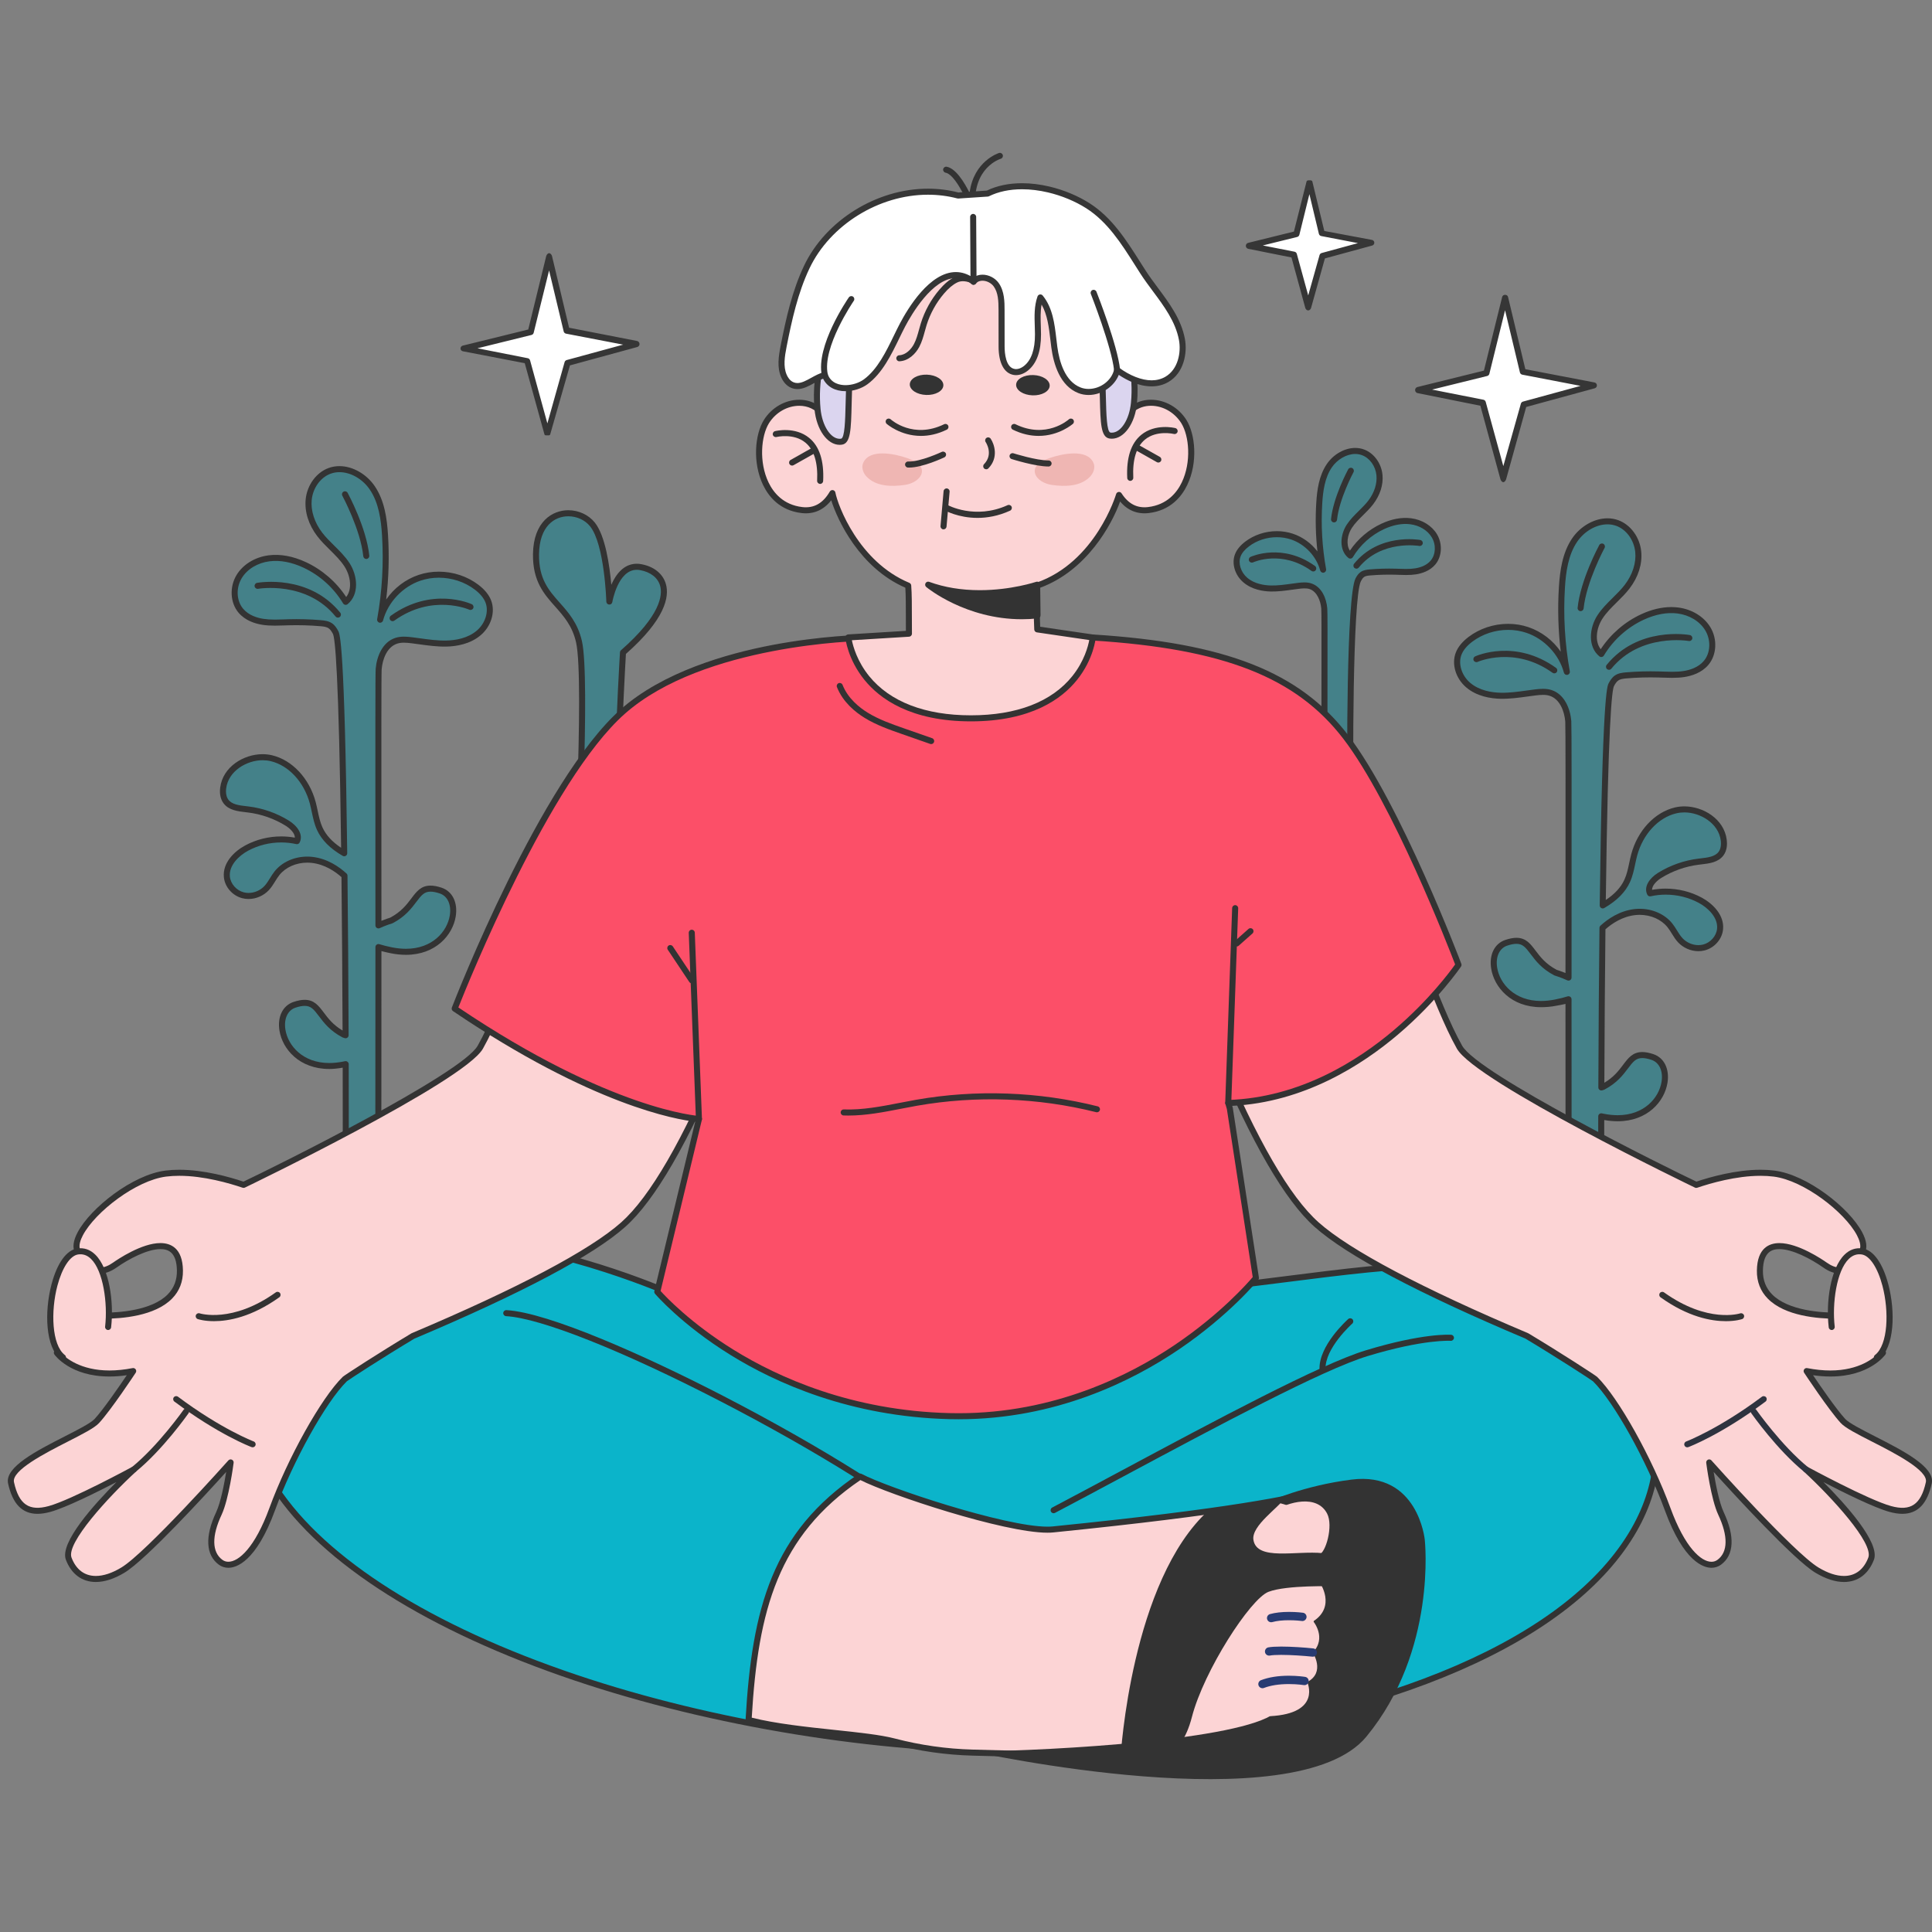 <svg width="201" height="201" viewBox="0 0 201 201" fill="none" xmlns="http://www.w3.org/2000/svg">
<rect x="0" y="0" width="201" height="201" fill="#808080" stroke="none"/>
<g clip-path="url(#clip0_186_134421)">
<path d="M141.74 59.765C141.97 59.609 142.258 59.576 142.534 59.552C143.415 59.478 144.301 59.453 145.184 59.478C145.878 59.497 146.577 59.547 147.263 59.442C147.949 59.337 148.636 59.057 149.084 58.527C149.726 57.766 149.737 56.584 149.222 55.731C148.707 54.879 147.744 54.353 146.756 54.228C145.767 54.103 144.759 54.346 143.856 54.764C142.462 55.41 141.269 56.482 140.481 57.8C139.616 57.097 139.767 55.687 140.376 54.754C140.986 53.821 141.93 53.155 142.607 52.27C143.229 51.457 143.616 50.431 143.514 49.413C143.411 48.395 142.763 47.41 141.803 47.057C140.533 46.589 139.062 47.328 138.3 48.447C137.539 49.566 137.338 50.968 137.253 52.319C137.107 54.64 137.243 56.979 137.656 59.268C137.232 57.683 135.973 56.35 134.418 55.827C132.863 55.304 131.059 55.603 129.75 56.591C129.335 56.904 128.959 57.296 128.775 57.781C128.436 58.672 128.834 59.727 129.559 60.346C130.283 60.965 131.267 61.203 132.219 61.224C133.172 61.245 134.116 61.068 135.062 60.952C135.482 60.901 135.918 60.862 136.321 60.991C137.247 61.287 137.693 62.354 137.774 63.323C137.854 64.291 137.691 82.156 137.931 83.097C138.793 83.091 139.654 83.084 140.515 83.078C140.43 81.072 140.367 62.087 141.306 60.313C141.417 60.106 141.546 59.898 141.74 59.765Z" fill="#448189"/>
<path d="M137.932 83.194C137.789 83.194 137.664 83.207 137.628 83.067C137.478 82.48 137.473 76.861 137.483 69.504C137.487 66.357 137.491 63.666 137.462 63.323C137.396 62.535 137.034 61.536 136.226 61.278C136.074 61.23 135.901 61.213 135.698 61.213C135.502 61.213 135.295 61.238 135.101 61.262C134.881 61.289 134.661 61.321 134.441 61.351C133.717 61.451 132.966 61.553 132.214 61.539C131.399 61.522 130.241 61.342 129.356 60.586C128.475 59.834 128.116 58.635 128.482 57.671C128.663 57.192 129.026 56.746 129.561 56.342C130.485 55.644 131.65 55.26 132.841 55.26C133.421 55.26 133.985 55.351 134.519 55.531C135.536 55.872 136.422 56.526 137.063 57.368C136.876 55.687 136.835 53.99 136.941 52.301C137.023 50.987 137.219 49.481 138.042 48.272C138.733 47.257 139.892 46.602 140.992 46.602C141.311 46.602 141.622 46.656 141.913 46.764C142.939 47.141 143.709 48.194 143.829 49.384C143.932 50.417 143.588 51.51 142.859 52.463C142.543 52.876 142.173 53.241 141.815 53.594C141.376 54.029 140.96 54.44 140.641 54.927C140.181 55.632 140.017 56.652 140.437 57.288C141.251 56.08 142.406 55.092 143.726 54.481C144.787 53.989 145.835 53.797 146.797 53.918C147.947 54.063 148.955 54.681 149.493 55.57C150.097 56.571 150.026 57.9 149.326 58.731C148.753 59.409 147.915 59.661 147.313 59.754C147.009 59.8 146.683 59.822 146.287 59.822C146.028 59.822 145.768 59.813 145.516 59.804C145.403 59.8 145.291 59.796 145.178 59.792C144.309 59.768 143.43 59.793 142.563 59.866C142.316 59.887 142.081 59.915 141.92 60.025C141.779 60.122 141.676 60.292 141.586 60.462C140.703 62.13 140.737 80.866 140.831 83.066C140.835 83.151 140.803 83.234 140.745 83.295C140.686 83.357 140.605 83.283 140.52 83.284L137.936 83.194C137.934 83.194 137.932 83.194 137.932 83.194ZM135.698 60.591C135.967 60.591 136.202 60.625 136.417 60.693C137.518 61.045 138.002 62.269 138.087 63.298C138.118 63.667 138.115 66.268 138.11 69.56C138.104 74.317 138.095 81.327 138.206 82.783L140.192 82.767C140.123 79.735 140.067 61.985 141.029 60.167C141.151 59.938 141.309 59.679 141.564 59.506C141.851 59.31 142.187 59.267 142.508 59.24C143.398 59.164 144.3 59.139 145.193 59.164C145.307 59.167 145.421 59.171 145.535 59.175C145.782 59.184 146.037 59.193 146.284 59.193C146.648 59.193 146.943 59.173 147.215 59.131C147.711 59.055 148.396 58.854 148.843 58.325C149.376 57.693 149.422 56.671 148.952 55.894C148.513 55.168 147.678 54.662 146.716 54.541C145.872 54.434 144.941 54.608 143.987 55.05C142.654 55.668 141.505 56.702 140.75 57.963C140.703 58.041 140.625 58.095 140.535 58.111C140.445 58.126 140.353 58.103 140.282 58.045C139.288 57.237 139.416 55.651 140.112 54.584C140.468 54.039 140.927 53.586 141.371 53.147C141.729 52.793 142.068 52.459 142.357 52.081C142.98 51.267 143.287 50.307 143.201 49.446C143.105 48.49 142.499 47.649 141.694 47.353C141.472 47.271 141.234 47.23 140.989 47.23C140.104 47.23 139.128 47.791 138.559 48.626C137.821 49.709 137.642 51.111 137.565 52.341C137.421 54.637 137.555 56.949 137.963 59.214C137.993 59.379 137.887 59.539 137.722 59.576C137.558 59.612 137.394 59.513 137.35 59.351C136.957 57.88 135.766 56.614 134.316 56.126C133.847 55.969 133.35 55.889 132.839 55.889C131.784 55.889 130.753 56.227 129.938 56.844C129.499 57.175 129.206 57.528 129.067 57.895C128.798 58.604 129.09 59.535 129.761 60.109C130.506 60.745 131.512 60.896 132.225 60.912C132.933 60.927 133.653 60.827 134.353 60.731C134.576 60.7 134.799 60.669 135.022 60.642C135.239 60.616 135.468 60.591 135.698 60.591Z" fill="#333333"/>
<path d="M141.119 59.163C141.049 59.163 140.979 59.141 140.921 59.093C140.786 58.984 140.766 58.786 140.875 58.651C143.476 55.448 147.591 56.148 147.765 56.18C147.935 56.211 148.049 56.374 148.018 56.545C147.987 56.715 147.826 56.828 147.654 56.798C147.611 56.79 143.725 56.139 141.363 59.047C141.301 59.123 141.21 59.163 141.119 59.163Z" fill="#333333"/>
<path d="M138.791 54.35C138.78 54.35 138.77 54.349 138.759 54.348C138.586 54.331 138.46 54.176 138.478 54.004C138.712 51.715 140.199 48.945 140.261 48.829C140.344 48.676 140.534 48.619 140.687 48.702C140.84 48.784 140.896 48.975 140.814 49.128C140.799 49.155 139.324 51.905 139.103 54.068C139.087 54.23 138.95 54.35 138.791 54.35Z" fill="#333333"/>
<path d="M136.626 59.454C136.563 59.454 136.499 59.435 136.443 59.395C133.374 57.191 130.487 58.452 130.365 58.507C130.207 58.578 130.022 58.508 129.95 58.35C129.879 58.192 129.948 58.006 130.105 57.935C130.24 57.874 133.437 56.462 136.81 58.885C136.951 58.986 136.983 59.182 136.882 59.323C136.82 59.409 136.724 59.454 136.626 59.454Z" fill="#333333"/>
<path d="M64.816 95.675L59.79 95.608C59.79 95.608 61.174 70.852 60.235 66.766C59.296 62.68 55.699 62.481 55.763 57.655C55.827 52.828 60.05 52.582 61.638 54.565C63.225 56.547 63.393 62.583 63.393 62.583C63.393 62.583 64.068 58.519 66.668 59.006C69.268 59.493 71.092 62.384 64.812 67.882C64.812 67.882 63.383 91.432 64.816 95.675Z" fill="#448189"/>
<path d="M64.821 95.649C64.821 95.649 64.819 95.649 64.818 95.649C64.817 95.649 64.815 95.649 64.814 95.649L59.787 95.752C59.702 95.751 59.62 95.8 59.562 95.738C59.503 95.675 59.473 95.634 59.478 95.549C59.492 95.302 60.848 70.812 59.93 66.816C59.535 65.095 58.63 64.088 57.755 63.102C56.603 61.805 55.413 60.469 55.45 57.646C55.495 54.275 57.457 53.082 59.124 53.082C60.209 53.082 61.24 53.563 61.884 54.367C62.982 55.739 63.425 58.86 63.599 60.836C64.056 59.791 64.869 58.651 66.246 58.651C66.403 58.651 66.564 58.667 66.727 58.697C68.057 58.946 68.989 59.709 69.285 60.791C69.644 62.102 69.208 64.421 65.119 68.032C65.008 69.919 63.78 91.461 65.102 95.535C65.123 95.577 65.135 95.454 65.135 95.504C65.135 95.678 64.995 95.649 64.821 95.649ZM60.123 95.298L64.401 95.355C63.163 90.212 64.444 68.799 64.501 67.864C64.506 67.78 64.544 67.702 64.608 67.647C68.751 64.018 68.938 61.898 68.681 60.957C68.451 60.117 67.697 59.519 66.612 59.316C66.488 59.293 66.365 59.281 66.247 59.281C64.285 59.281 63.71 62.602 63.705 62.636C63.678 62.796 63.537 62.908 63.374 62.898C63.212 62.887 63.086 62.755 63.081 62.593C63.08 62.533 62.898 56.639 61.394 54.762C60.869 54.105 60.02 53.713 59.124 53.713C57.677 53.713 56.117 54.75 56.079 57.66C56.044 60.24 57.104 61.433 58.225 62.696C59.152 63.74 60.111 64.82 60.542 66.696C61.432 70.57 60.29 92.235 60.123 95.298Z" fill="#333333"/>
<path d="M29.9 85.647C28.664 84.879 27.258 84.386 25.813 84.211C24.974 84.111 24.002 84.054 23.502 83.372C23.216 82.983 23.161 82.465 23.221 81.985C23.493 79.786 26.071 78.37 28.227 78.879C30.384 79.387 31.965 81.372 32.539 83.512C32.78 84.412 32.877 85.359 33.264 86.207C33.779 87.337 34.724 88.136 35.813 88.768C35.663 76.778 35.39 66.693 34.917 65.798C34.777 65.534 34.613 65.271 34.367 65.102C34.076 64.904 33.71 64.863 33.36 64.833C32.243 64.738 31.12 64.707 30 64.738C29.12 64.763 28.234 64.826 27.363 64.693C26.493 64.56 25.623 64.205 25.055 63.533C24.24 62.567 24.227 61.069 24.88 59.988C25.533 58.906 26.753 58.24 28.007 58.082C29.26 57.923 30.538 58.23 31.685 58.761C33.452 59.579 34.964 60.94 35.965 62.611C37.061 61.719 36.87 59.931 36.097 58.748C35.325 57.565 34.127 56.721 33.268 55.599C32.48 54.569 31.989 53.267 32.118 51.976C32.248 50.685 33.07 49.436 34.288 48.987C35.899 48.395 37.764 49.332 38.73 50.751C39.697 52.17 39.951 53.948 40.058 55.661C40.243 58.605 40.071 61.57 39.548 64.472C40.085 62.463 41.682 60.772 43.654 60.109C45.625 59.446 47.913 59.825 49.573 61.078C50.099 61.475 50.576 61.971 50.81 62.587C51.239 63.717 50.734 65.055 49.816 65.839C48.897 66.624 47.649 66.927 46.441 66.953C45.233 66.979 44.036 66.755 42.837 66.608C42.304 66.543 41.752 66.494 41.24 66.658C40.066 67.033 39.499 68.386 39.398 69.615C39.352 70.173 39.369 82.685 39.373 96.275C40.054 95.96 40.725 95.759 40.725 95.759C43.676 94.205 43.055 91.72 45.851 92.652C48.647 93.584 46.938 100.108 40.725 98.865C40.183 98.757 39.739 98.644 39.374 98.528C39.377 114.173 39.356 141.542 39.198 142.164C38.106 142.155 37.014 142.146 35.921 142.138C35.96 141.208 35.996 121.443 35.967 110.708C35.902 110.721 35.837 110.736 35.77 110.749C29.556 111.992 27.847 105.468 30.643 104.536C33.44 103.604 32.818 106.089 35.77 107.643C35.77 107.643 35.84 107.664 35.958 107.703C35.938 102.319 35.901 96.569 35.84 91.106C34.898 90.243 33.729 89.599 32.462 89.458C31.117 89.307 29.67 89.782 28.825 90.838C28.429 91.332 28.173 91.932 27.74 92.394C27.126 93.05 26.151 93.365 25.281 93.138C24.411 92.912 23.699 92.13 23.606 91.236C23.474 89.949 24.534 88.834 25.674 88.222C27.255 87.374 29.143 87.116 30.893 87.509C31.244 86.818 30.559 86.056 29.9 85.647Z" fill="#448189"/>
<path d="M39.196 142.216H39.194L35.916 142.323C35.831 142.322 35.75 142.352 35.691 142.291C35.633 142.229 35.601 142.179 35.605 142.094C35.644 141.188 35.679 121.784 35.652 111.076C35.173 111.162 34.705 111.214 34.257 111.214C31.142 111.214 29.388 109.148 29.075 107.226C28.841 105.784 29.417 104.612 30.542 104.237C30.985 104.089 31.363 104.019 31.697 104.019C32.686 104.019 33.149 104.633 33.685 105.344C34.142 105.95 34.656 106.631 35.64 107.213C35.617 101.461 35.579 96.093 35.526 91.25C34.834 90.638 33.761 89.921 32.425 89.772C32.275 89.755 32.123 89.747 31.97 89.747C30.8 89.747 29.715 90.23 29.068 91.038C28.906 91.24 28.769 91.462 28.623 91.698C28.431 92.008 28.232 92.329 27.968 92.611C27.431 93.186 26.642 93.529 25.858 93.529C25.634 93.529 25.413 93.501 25.201 93.446C24.182 93.181 23.397 92.287 23.293 91.272C23.139 89.787 24.345 88.582 25.525 87.949C26.659 87.34 27.95 87.019 29.258 87.019C29.735 87.019 30.209 87.062 30.672 87.147C30.698 86.658 30.101 86.144 29.733 85.915C28.538 85.173 27.169 84.692 25.773 84.525L25.567 84.501C24.733 84.405 23.787 84.297 23.247 83.56C22.866 83.04 22.851 82.397 22.907 81.949C23.177 79.767 25.362 78.463 27.317 78.463C27.652 78.463 27.982 78.501 28.297 78.575C30.399 79.071 32.182 80.977 32.84 83.433C32.922 83.739 32.988 84.052 33.052 84.355C33.181 84.966 33.303 85.543 33.547 86.078C33.912 86.879 34.55 87.576 35.489 88.201C35.251 69.808 34.853 66.358 34.636 65.947C34.517 65.722 34.38 65.496 34.186 65.363C33.965 65.212 33.655 65.175 33.33 65.148C32.23 65.055 31.11 65.023 30.005 65.054C29.861 65.058 29.718 65.063 29.573 65.068C29.256 65.08 28.926 65.091 28.601 65.091C28.103 65.091 27.694 65.064 27.313 65.005C26.563 64.891 25.521 64.577 24.812 63.737C23.945 62.71 23.86 61.066 24.608 59.827C25.276 58.721 26.531 57.953 27.964 57.772C29.168 57.62 30.482 57.862 31.813 58.478C33.511 59.265 34.99 60.546 36.017 62.112C36.671 61.282 36.47 59.901 35.831 58.922C35.422 58.295 34.891 57.772 34.33 57.217C33.879 56.772 33.413 56.31 33.015 55.792C32.104 54.6 31.673 53.235 31.802 51.946C31.95 50.469 32.904 49.162 34.175 48.694C34.537 48.562 34.92 48.494 35.315 48.494C36.684 48.494 38.124 49.311 38.986 50.576C40.018 52.092 40.264 53.988 40.367 55.643C40.508 57.886 40.444 60.141 40.176 62.373C40.988 61.194 42.173 60.276 43.549 59.813C44.217 59.588 44.924 59.474 45.65 59.474C47.142 59.474 48.601 59.955 49.758 60.829C50.423 61.331 50.874 61.885 51.099 62.477C51.551 63.667 51.106 65.149 50.015 66.08C48.912 67.022 47.464 67.247 46.443 67.269C45.495 67.288 44.547 67.159 43.632 67.033C43.352 66.994 43.073 66.956 42.794 66.922C42.545 66.891 42.279 66.863 42.026 66.863C41.76 66.863 41.532 66.894 41.331 66.959C40.269 67.297 39.795 68.567 39.706 69.642C39.669 70.081 39.674 78.691 39.679 88.66L39.682 95.798C40.123 95.62 40.492 95.502 40.599 95.469C41.748 94.857 42.308 94.115 42.802 93.46C43.338 92.749 43.801 92.136 44.79 92.136C45.124 92.136 45.502 92.208 45.946 92.355C47.071 92.73 47.646 93.904 47.412 95.345C47.1 97.268 45.345 99.337 42.23 99.337C41.728 99.337 41.199 99.283 40.658 99.174C40.303 99.103 39.976 99.028 39.683 98.948C39.686 118.458 39.657 141.488 39.497 142.11C39.465 142.251 39.34 142.216 39.196 142.216ZM36.24 141.828L38.907 141.849C39.007 139.61 39.063 123.68 39.058 98.531C39.058 98.43 39.106 98.336 39.187 98.277C39.268 98.218 39.372 98.201 39.468 98.231C39.834 98.347 40.278 98.458 40.785 98.56C41.285 98.66 41.773 98.71 42.234 98.71C44.982 98.71 46.525 96.914 46.795 95.245C46.977 94.124 46.568 93.224 45.751 92.952C45.373 92.826 45.06 92.764 44.794 92.764C44.147 92.764 43.855 93.113 43.308 93.839C42.797 94.516 42.161 95.359 40.87 96.038C40.852 96.048 40.834 96.055 40.815 96.061C40.808 96.063 40.155 96.26 39.504 96.561C39.407 96.606 39.294 96.599 39.203 96.541C39.113 96.483 39.058 96.383 39.058 96.276L39.055 88.66C39.049 77.859 39.045 70.054 39.084 69.59C39.19 68.312 39.786 66.793 41.144 66.36C41.408 66.275 41.698 66.235 42.03 66.235C42.317 66.235 42.605 66.265 42.874 66.298C43.157 66.333 43.439 66.372 43.721 66.411C44.613 66.534 45.533 66.66 46.434 66.641C47.352 66.621 48.648 66.425 49.611 65.602C50.489 64.852 50.87 63.632 50.516 62.7C50.334 62.221 49.953 61.76 49.384 61.33C48.334 60.538 47.01 60.102 45.654 60.102C44.996 60.102 44.356 60.205 43.753 60.408C41.888 61.035 40.357 62.663 39.851 64.554C39.808 64.717 39.644 64.816 39.479 64.78C39.315 64.743 39.208 64.583 39.238 64.417C39.757 61.539 39.927 58.6 39.744 55.682C39.645 54.112 39.417 52.32 38.469 50.929C37.722 49.831 36.484 49.122 35.318 49.122C34.997 49.122 34.687 49.176 34.395 49.283C33.344 49.67 32.554 50.765 32.43 52.008C32.318 53.12 32.714 54.361 33.517 55.409C33.887 55.894 34.338 56.339 34.774 56.77C35.335 57.323 35.914 57.895 36.359 58.578C37.223 59.9 37.385 61.862 36.162 62.856C36.091 62.914 35.999 62.938 35.909 62.922C35.819 62.906 35.741 62.852 35.694 62.774C34.729 61.161 33.258 59.838 31.552 59.048C30.328 58.481 29.132 58.258 28.045 58.395C26.801 58.551 25.718 59.208 25.148 60.151C24.534 61.166 24.596 62.504 25.294 63.331C25.877 64.022 26.766 64.285 27.41 64.384C27.759 64.437 28.137 64.462 28.602 64.462C28.917 64.462 29.24 64.451 29.553 64.44C29.698 64.435 29.844 64.429 29.989 64.425C31.117 64.394 32.262 64.425 33.385 64.521C33.78 64.555 34.194 64.607 34.542 64.845C34.849 65.055 35.044 65.371 35.193 65.653C35.356 65.961 35.852 66.898 36.125 88.766C36.127 88.879 36.068 88.984 35.97 89.041C35.873 89.098 35.752 89.098 35.654 89.041C34.332 88.274 33.456 87.39 32.977 86.339C32.704 85.741 32.569 85.102 32.438 84.485C32.376 84.19 32.312 83.886 32.234 83.595C31.634 81.36 30.033 79.629 28.154 79.186C27.886 79.123 27.605 79.091 27.318 79.091C25.671 79.091 23.755 80.213 23.53 82.025C23.472 82.499 23.551 82.912 23.753 83.188C24.131 83.703 24.898 83.791 25.639 83.876L25.848 83.9C27.334 84.079 28.792 84.591 30.063 85.381C30.918 85.912 31.593 86.82 31.172 87.653C31.107 87.782 30.964 87.849 30.823 87.818C30.315 87.704 29.788 87.646 29.257 87.646C28.052 87.646 26.864 87.941 25.821 88.501C24.867 89.013 23.795 90.029 23.916 91.206C23.993 91.953 24.6 92.639 25.358 92.836C25.518 92.878 25.686 92.899 25.857 92.899C26.471 92.899 27.088 92.631 27.509 92.181C27.73 91.944 27.904 91.663 28.088 91.366C28.237 91.125 28.391 90.875 28.577 90.643C29.342 89.688 30.61 89.118 31.969 89.118C32.145 89.118 32.321 89.127 32.494 89.147C34.064 89.322 35.294 90.184 36.05 90.876C36.114 90.935 36.151 91.018 36.152 91.104C36.207 96.123 36.247 101.707 36.269 107.703C36.27 107.804 36.221 107.899 36.139 107.958C36.057 108.017 35.952 108.034 35.856 108.002C35.746 107.965 35.679 107.945 35.677 107.945C35.657 107.939 35.639 107.931 35.62 107.922C34.329 107.242 33.694 106.399 33.183 105.722C32.636 104.996 32.344 104.648 31.697 104.648C31.431 104.648 31.118 104.709 30.74 104.835C29.923 105.107 29.513 106.008 29.695 107.129C29.965 108.798 31.509 110.593 34.257 110.593C34.718 110.593 35.206 110.542 35.705 110.443C35.769 110.43 35.829 110.417 35.889 110.404C35.981 110.385 36.083 110.406 36.157 110.466C36.23 110.525 36.278 110.614 36.279 110.708C36.307 121.018 36.277 139.061 36.24 141.828Z" fill="#333333"/>
<path d="M35.156 64.255C35.065 64.255 34.974 64.216 34.912 64.139C31.877 60.401 26.904 61.248 26.854 61.258C26.685 61.288 26.52 61.175 26.489 61.004C26.459 60.834 26.572 60.67 26.743 60.639C26.961 60.6 32.133 59.72 35.4 63.743C35.509 63.878 35.488 64.076 35.354 64.185C35.296 64.233 35.226 64.255 35.156 64.255Z" fill="#333333"/>
<path d="M38.107 58.154C37.948 58.154 37.812 58.033 37.795 57.871C37.514 55.111 35.635 51.61 35.616 51.575C35.533 51.422 35.59 51.232 35.743 51.149C35.895 51.067 36.086 51.123 36.169 51.276C36.248 51.423 38.126 54.921 38.42 57.807C38.438 57.98 38.312 58.135 38.14 58.152C38.128 58.153 38.117 58.154 38.107 58.154Z" fill="#333333"/>
<path d="M40.846 64.625C40.748 64.625 40.652 64.579 40.59 64.494C40.489 64.353 40.521 64.157 40.662 64.056C44.901 61.011 48.912 62.782 49.081 62.859C49.239 62.931 49.308 63.117 49.236 63.275C49.164 63.433 48.978 63.502 48.82 63.431C48.772 63.409 44.957 61.744 41.029 64.566C40.973 64.606 40.909 64.625 40.846 64.625Z" fill="#333333"/>
<path d="M172.656 91.078C173.892 90.309 175.298 89.816 176.743 89.642C177.583 89.54 178.554 89.485 179.054 88.803C179.34 88.413 179.395 87.895 179.335 87.416C179.063 85.217 176.485 83.801 174.328 84.309C172.172 84.818 170.59 86.802 170.017 88.942C169.776 89.842 169.679 90.789 169.292 91.637C168.777 92.767 167.832 93.567 166.743 94.198C166.893 82.208 167.166 72.123 167.639 71.229C167.779 70.965 167.943 70.702 168.189 70.533C168.479 70.335 168.845 70.293 169.196 70.264C170.313 70.169 171.435 70.138 172.556 70.169C173.436 70.194 174.322 70.257 175.192 70.124C176.062 69.991 176.933 69.636 177.5 68.964C178.315 67.998 178.329 66.5 177.675 65.419C177.022 64.337 175.802 63.671 174.548 63.513C173.295 63.355 172.017 63.661 170.871 64.193C169.103 65.011 167.591 66.372 166.591 68.043C165.494 67.151 165.685 65.363 166.458 64.18C167.231 62.997 168.428 62.153 169.287 61.031C170.076 60 170.566 58.698 170.437 57.407C170.307 56.117 169.485 54.867 168.267 54.419C166.656 53.826 164.791 54.764 163.825 56.183C162.858 57.601 162.604 59.38 162.496 61.093C162.312 64.036 162.483 67.001 163.007 69.904C162.469 67.894 160.872 66.204 158.901 65.541C156.929 64.878 154.642 65.257 152.981 66.51C152.456 66.907 151.979 67.403 151.745 68.019C151.316 69.149 151.82 70.487 152.739 71.271C153.658 72.056 154.905 72.359 156.113 72.385C157.321 72.411 158.519 72.188 159.717 72.04C160.25 71.975 160.803 71.926 161.314 72.09C162.489 72.465 163.055 73.818 163.157 75.047C163.203 75.606 163.186 88.117 163.181 101.707C162.501 101.392 161.83 101.191 161.83 101.191C158.878 99.637 159.5 97.152 156.704 98.084C153.907 99.016 155.616 105.54 161.83 104.297C162.371 104.189 162.816 104.076 163.181 103.96C163.178 119.605 163.198 146.974 163.357 147.596C164.449 147.587 165.541 147.578 166.634 147.57C166.594 146.64 166.559 126.875 166.587 116.14C166.652 116.154 166.717 116.168 166.785 116.181C172.998 117.424 174.707 110.9 171.911 109.968C169.115 109.036 169.737 111.521 166.785 113.075C166.785 113.075 166.715 113.096 166.597 113.135C166.617 107.751 166.653 102.001 166.714 96.538C167.656 95.675 168.825 95.031 170.092 94.89C171.437 94.74 172.884 95.214 173.73 96.271C174.125 96.765 174.382 97.364 174.814 97.826C175.428 98.483 176.403 98.797 177.273 98.571C178.143 98.345 178.856 97.563 178.948 96.668C179.081 95.382 178.02 94.267 176.88 93.655C175.299 92.807 173.411 92.549 171.661 92.942C171.312 92.249 171.997 91.487 172.656 91.078Z" fill="#448189"/>
<path d="M163.359 148.173C163.216 148.173 163.091 147.944 163.055 147.804C162.896 147.182 162.866 123.954 162.869 104.444C162.575 104.524 162.249 104.567 161.894 104.638C161.353 104.746 160.824 104.784 160.322 104.784C157.206 104.784 155.452 102.706 155.14 100.783C154.906 99.342 155.481 98.164 156.606 97.789C157.049 97.641 157.427 97.568 157.762 97.568C158.751 97.568 159.214 98.18 159.749 98.891C160.244 99.546 160.803 100.287 161.952 100.899C162.059 100.932 162.429 101.049 162.869 101.228L162.873 94.065C162.878 84.109 162.882 75.51 162.846 75.071C162.756 73.996 162.282 72.727 161.221 72.388C161.019 72.323 160.792 72.292 160.525 72.292C160.271 72.292 160.006 72.321 159.757 72.351C159.478 72.385 159.199 72.424 158.92 72.463C158.005 72.589 157.057 72.718 156.108 72.698C155.088 72.676 153.64 72.452 152.536 71.51C151.446 70.578 151 69.097 151.452 67.907C151.677 67.315 152.128 66.761 152.793 66.258C153.951 65.385 155.41 64.903 156.901 64.903C157.628 64.903 158.334 65.017 159.002 65.242C160.378 65.705 161.564 66.623 162.375 67.802C162.107 65.57 162.043 63.315 162.184 61.072C162.288 59.417 162.533 57.521 163.566 56.005C164.427 54.741 165.868 53.924 167.236 53.924C167.632 53.924 168.015 53.991 168.376 54.124C169.647 54.593 170.601 55.899 170.749 57.376C170.878 58.665 170.448 60.031 169.536 61.221C169.139 61.741 168.672 62.201 168.221 62.647C167.66 63.202 167.13 63.726 166.72 64.352C166.081 65.331 165.88 66.712 166.534 67.541C167.56 65.975 169.04 64.694 170.738 63.908C171.813 63.41 172.869 63.158 173.876 63.158C174.116 63.158 174.355 63.172 174.587 63.202C176.02 63.382 177.275 64.15 177.943 65.257C178.692 66.495 178.606 68.14 177.739 69.167C177.03 70.007 175.988 70.32 175.239 70.435C174.857 70.494 174.447 70.521 173.95 70.521C173.623 70.521 173.294 70.509 172.975 70.498C172.832 70.493 172.689 70.488 172.546 70.484C171.442 70.454 170.321 70.484 169.221 70.578C168.896 70.605 168.586 70.642 168.365 70.794C168.172 70.926 168.035 71.152 167.915 71.377C167.698 71.788 167.3 75.238 167.063 93.63C168.003 93.006 168.64 92.308 169.005 91.507C169.249 90.972 169.371 90.395 169.5 89.784C169.564 89.482 169.63 89.169 169.713 88.862C170.371 86.407 172.154 84.5 174.256 84.005C174.571 83.931 174.901 83.893 175.236 83.893C177.191 83.893 179.376 85.197 179.646 87.379C179.702 87.827 179.688 88.47 179.306 88.99C178.765 89.727 177.819 89.835 176.984 89.931L176.78 89.955C175.384 90.123 174.015 90.604 172.821 91.346C172.453 91.575 171.855 92.088 171.881 92.577C172.344 92.492 172.818 92.449 173.295 92.449C174.604 92.449 175.895 92.771 177.029 93.379C178.207 94.012 179.413 95.217 179.261 96.701C179.156 97.717 178.372 98.611 177.353 98.876C177.141 98.931 176.919 98.959 176.695 98.959C175.911 98.959 175.122 98.615 174.584 98.041C174.321 97.759 174.122 97.438 173.93 97.128C173.785 96.892 173.647 96.67 173.485 96.468C172.838 95.66 171.753 95.177 170.583 95.177C170.431 95.177 170.277 95.186 170.127 95.203C168.792 95.352 167.719 96.069 167.026 96.681C166.973 101.518 166.935 106.885 166.913 112.645C167.898 112.062 168.41 111.382 168.867 110.775C169.404 110.065 169.866 109.451 170.856 109.451C171.19 109.451 171.568 109.522 172.011 109.67C173.136 110.045 173.712 111.219 173.478 112.661C173.166 114.584 171.411 116.653 168.296 116.653C167.848 116.653 167.379 116.61 166.901 116.524C166.874 127.232 166.909 146.652 166.948 147.557C166.952 147.642 166.92 147.725 166.862 147.787C166.803 147.849 166.722 148.016 166.636 148.017L163.359 148.174C163.361 148.173 163.359 148.173 163.359 148.173ZM163.183 103.646C163.249 103.646 163.314 103.666 163.369 103.706C163.45 103.765 163.498 103.86 163.498 103.96C163.493 129.11 163.549 145.04 163.649 147.279L166.316 147.257C166.279 144.49 166.248 126.447 166.276 116.139C166.276 116.044 166.319 115.955 166.393 115.895C166.466 115.835 166.562 115.813 166.655 115.832L166.675 115.836C166.733 115.848 166.79 115.861 166.85 115.873C167.35 115.973 167.838 116.023 168.299 116.023C171.047 116.023 172.59 114.227 172.861 112.559C173.043 111.438 172.632 110.538 171.816 110.265C171.438 110.139 171.125 110.078 170.859 110.078C170.211 110.078 169.919 110.427 169.373 111.152C168.862 111.83 168.226 112.672 166.935 113.352C166.918 113.361 166.899 113.369 166.88 113.375C166.877 113.376 166.81 113.396 166.7 113.432C166.604 113.464 166.498 113.448 166.417 113.388C166.335 113.329 166.287 113.234 166.287 113.133C166.309 107.131 166.348 101.546 166.404 96.534C166.405 96.448 166.442 96.365 166.505 96.306C167.261 95.614 168.492 94.752 170.061 94.577C170.234 94.558 170.411 94.548 170.586 94.548C171.945 94.548 173.213 95.118 173.978 96.074C174.164 96.305 174.318 96.555 174.467 96.796C174.651 97.093 174.825 97.374 175.046 97.61C175.467 98.06 176.084 98.329 176.697 98.329C176.868 98.329 177.036 98.308 177.197 98.266C177.955 98.069 178.561 97.383 178.638 96.635C178.759 95.459 177.688 94.443 176.734 93.931C175.691 93.371 174.503 93.076 173.297 93.076C172.767 93.076 172.24 93.133 171.732 93.248C171.592 93.28 171.448 93.211 171.383 93.083C170.962 92.251 171.637 91.342 172.492 90.811C173.763 90.021 175.221 89.509 176.707 89.329L176.915 89.305C177.657 89.22 178.424 89.132 178.802 88.617C179.005 88.341 179.084 87.928 179.025 87.454C178.8 85.642 176.884 84.52 175.238 84.52C174.951 84.52 174.67 84.552 174.402 84.615C172.522 85.058 170.921 86.789 170.322 89.024C170.244 89.314 170.18 89.619 170.118 89.913C169.987 90.531 169.852 91.169 169.579 91.767C169.1 92.819 168.224 93.703 166.902 94.47C166.804 94.527 166.684 94.526 166.586 94.469C166.489 94.412 166.429 94.307 166.43 94.194C166.704 72.326 167.2 71.39 167.363 71.082C167.512 70.8 167.706 70.483 168.013 70.273C168.361 70.036 168.775 69.984 169.171 69.95C170.294 69.855 171.438 69.822 172.567 69.854C172.711 69.858 172.856 69.863 173.001 69.868C173.314 69.879 173.638 69.891 173.953 69.891C174.418 69.891 174.797 69.866 175.147 69.812C175.79 69.714 176.679 69.451 177.262 68.76C177.961 67.933 178.022 66.595 177.409 65.58C176.839 64.637 175.756 63.98 174.511 63.823C173.425 63.686 172.229 63.91 171.005 64.476C169.299 65.266 167.828 66.59 166.862 68.203C166.816 68.281 166.737 68.335 166.647 68.35C166.557 68.367 166.465 68.342 166.395 68.285C165.172 67.29 165.334 65.329 166.197 64.006C166.643 63.323 167.223 62.751 167.783 62.198C168.219 61.767 168.67 61.322 169.041 60.837C169.843 59.789 170.239 58.55 170.127 57.437C170.002 56.194 169.212 55.099 168.161 54.712C167.87 54.605 167.56 54.551 167.239 54.551C166.072 54.551 164.835 55.26 164.087 56.358C163.14 57.748 162.912 59.541 162.813 61.111C162.63 64.029 162.8 66.968 163.319 69.847C163.349 70.012 163.242 70.172 163.078 70.209C162.914 70.245 162.75 70.146 162.706 69.984C162.201 68.092 160.669 66.464 158.804 65.837C158.201 65.634 157.561 65.531 156.903 65.531C155.547 65.531 154.223 65.967 153.174 66.76C152.604 67.189 152.224 67.65 152.042 68.129C151.688 69.061 152.069 70.281 152.947 71.031C153.909 71.854 155.206 72.05 156.123 72.07C157.026 72.089 157.945 71.963 158.836 71.84C159.118 71.801 159.401 71.762 159.683 71.727C159.951 71.694 160.239 71.664 160.526 71.664C160.859 71.664 161.15 71.705 161.413 71.789C162.771 72.223 163.367 73.741 163.474 75.019C163.512 75.483 163.508 83.277 163.502 94.064L163.499 101.705C163.499 101.812 163.444 101.912 163.354 101.969C163.264 102.027 163.151 102.035 163.053 101.99C162.402 101.689 161.749 101.492 161.742 101.49C161.723 101.484 161.705 101.476 161.686 101.467C160.395 100.788 159.76 99.945 159.249 99.268C158.701 98.542 158.41 98.194 157.763 98.194C157.497 98.194 157.184 98.255 156.806 98.381C155.989 98.653 155.579 99.554 155.761 100.675C156.031 102.343 157.575 104.14 160.323 104.14C160.784 104.14 161.271 104.089 161.771 103.989C162.279 103.887 162.723 103.777 163.089 103.66C163.12 103.651 163.151 103.646 163.183 103.646Z" fill="#333333"/>
<path d="M167.396 69.685C167.326 69.685 167.256 69.663 167.198 69.615C167.063 69.506 167.043 69.308 167.152 69.173C170.419 65.149 175.59 66.029 175.809 66.069C175.98 66.1 176.093 66.263 176.063 66.433C176.032 66.604 175.868 66.718 175.698 66.687C175.648 66.678 170.669 65.838 167.64 69.569C167.578 69.645 167.487 69.685 167.396 69.685Z" fill="#333333"/>
<path d="M164.443 63.583C164.432 63.583 164.422 63.583 164.411 63.581C164.238 63.564 164.113 63.41 164.131 63.237C164.425 60.351 166.302 56.853 166.383 56.706C166.465 56.553 166.656 56.496 166.808 56.579C166.961 56.661 167.018 56.852 166.935 57.005C166.916 57.04 165.037 60.541 164.756 63.301C164.739 63.462 164.602 63.583 164.443 63.583Z" fill="#333333"/>
<path d="M161.704 70.054C161.64 70.054 161.576 70.035 161.521 69.995C157.586 67.169 153.767 68.843 153.729 68.861C153.572 68.932 153.385 68.862 153.313 68.704C153.242 68.546 153.311 68.36 153.469 68.289C153.638 68.212 157.648 66.441 161.887 69.485C162.028 69.587 162.06 69.783 161.959 69.923C161.898 70.009 161.801 70.054 161.704 70.054Z" fill="#333333"/>
<path d="M156.588 30.949L158.436 38.672L165.828 40.093L158.531 42.083L156.399 49.664L154.267 41.894L147.539 40.567L154.646 38.814L156.588 30.949Z" fill="white"/>
<path d="M156.398 50.164H156.397C156.256 50.164 156.132 49.976 156.095 49.84L154.014 42.211L147.476 40.898C147.332 40.87 147.227 40.733 147.223 40.586C147.219 40.438 147.319 40.303 147.462 40.267L154.384 38.557L156.281 30.893C156.316 30.753 156.442 30.672 156.586 30.672H156.587C156.732 30.672 156.858 30.754 156.892 30.894L158.692 38.411L165.884 39.789C166.027 39.817 166.133 39.938 166.138 40.083C166.144 40.23 166.048 40.359 165.907 40.397L158.782 42.34L156.698 49.842C156.662 49.978 156.539 50.164 156.398 50.164ZM148.988 40.532L154.326 41.585C154.443 41.608 154.537 41.695 154.569 41.81L156.401 48.49L158.227 41.998C158.257 41.892 158.341 41.809 158.447 41.78L164.438 40.146L158.376 38.98C158.254 38.957 158.158 38.865 158.129 38.745L156.582 32.278L154.949 38.889C154.921 39.002 154.833 39.09 154.72 39.118L148.988 40.532Z" fill="#363636"/>
<path d="M136.233 18.871L137.52 24.25L142.669 25.241L137.586 26.627L136.101 31.907L134.616 26.495L129.93 25.57L134.88 24.349L136.233 18.871Z" fill="white"/>
<path d="M136.099 32.297H136.098C135.957 32.297 135.833 32.164 135.796 32.028L134.362 26.784L129.867 25.888C129.722 25.86 129.617 25.73 129.613 25.582C129.61 25.435 129.709 25.303 129.852 25.268L134.618 24.091L135.926 18.897C135.961 18.757 136.086 18.76 136.231 18.76H136.232C136.377 18.76 136.503 18.758 136.537 18.899L137.777 24.03L142.726 24.957C142.87 24.985 142.975 25.095 142.981 25.241C142.986 25.387 142.89 25.511 142.749 25.549L137.839 26.886L136.402 32.031C136.364 32.167 136.24 32.297 136.099 32.297ZM131.378 25.536L134.675 26.186C134.792 26.209 134.886 26.296 134.917 26.411L136.103 30.733L137.282 26.541C137.312 26.435 137.395 26.352 137.502 26.323L141.279 25.293L137.459 24.558C137.338 24.535 137.241 24.443 137.213 24.323L136.226 20.2L135.183 24.424C135.155 24.537 135.066 24.626 134.953 24.654L131.378 25.536Z" fill="#363636"/>
<path d="M57.131 26.805L58.95 34.404L66.223 35.803L59.043 37.761L56.945 45.22L54.847 37.574L48.227 36.269L55.22 34.544L57.131 26.805Z" fill="white"/>
<path d="M56.943 45.292H56.942C56.801 45.292 56.677 45.318 56.64 45.182L54.593 37.785L48.164 36.547C48.019 36.519 47.914 36.409 47.91 36.262C47.907 36.115 48.006 35.993 48.149 35.957L54.958 34.281L56.824 26.652C56.859 26.512 56.984 26.34 57.129 26.34H57.13C57.275 26.34 57.401 26.515 57.434 26.656L59.206 34.096L66.28 35.475C66.423 35.503 66.529 35.635 66.534 35.781C66.54 35.927 66.444 36.062 66.303 36.101L59.294 38.015L57.244 45.183C57.207 45.319 57.084 45.292 56.943 45.292ZM49.675 36.235L54.906 37.266C55.023 37.289 55.116 37.376 55.148 37.492L56.947 44.047L58.739 37.676C58.769 37.57 58.852 37.487 58.959 37.458L64.833 35.856L58.889 34.713C58.768 34.69 58.671 34.597 58.643 34.478L57.125 28.135L55.523 34.62C55.495 34.733 55.407 34.822 55.293 34.849L49.675 36.235Z" fill="#363636"/>
<path d="M120.261 95.649C120.092 95.649 119.953 95.697 119.947 95.528C119.91 94.423 119.932 93.396 120.011 92.295C120.023 92.123 120.17 92.037 120.346 92.05C120.519 92.063 120.65 92.235 120.637 92.409C120.56 93.488 120.539 94.413 120.575 95.495C120.58 95.668 120.445 95.649 120.271 95.649C120.268 95.649 120.264 95.649 120.261 95.649Z" fill="#333333"/>
<path d="M128.465 133.745C149.508 131.199 163.678 127.933 170.805 143.715C177.933 159.496 160.708 176.975 118.665 181.472C76.622 185.969 15.165 165.651 27.069 138.285C35.3 119.363 69.324 134.382 69.324 134.382L76.791 130.818L121.593 128.782L128.465 133.745Z" fill="#0BB4CA"/>
<path d="M106.403 182.412C91.075 182.412 74.09 179.654 59.802 174.844C44.588 169.722 33.437 162.672 28.402 154.991C24.834 149.549 24.289 143.886 26.779 138.159C29.592 131.693 35.627 128.414 44.716 128.414C55.804 128.414 67.915 133.438 69.317 134.036L76.655 130.534C76.693 130.516 76.734 130.506 76.775 130.504L121.577 128.467C121.648 128.464 121.717 128.485 121.775 128.526L128.548 133.418C130.203 133.217 131.82 133.012 133.386 132.813C139.796 131.998 145.331 131.295 150.273 131.295C155.472 131.295 159.387 132.096 162.593 133.816C166.222 135.764 169.002 138.959 171.091 143.585C173.455 148.82 173.174 154.26 170.278 159.317C163.708 170.792 144.908 178.981 118.697 181.784C114.808 182.201 110.672 182.412 106.403 182.412ZM44.716 129.043C35.9 129.043 30.059 132.194 27.356 138.41C24.955 143.93 25.483 149.393 28.927 154.646C33.886 162.21 44.922 169.171 60.003 174.248C74.228 179.037 91.14 181.783 106.403 181.783C110.649 181.783 114.763 181.574 118.63 181.16C144.637 178.378 163.264 170.303 169.733 159.006C172.524 154.131 172.795 148.888 170.517 143.844C166.693 135.377 160.828 131.923 150.272 131.923C145.37 131.923 139.853 132.625 133.465 133.436C131.86 133.64 130.201 133.851 128.501 134.057C128.423 134.066 128.343 134.046 128.28 133.999L121.495 129.1L76.868 131.129L69.458 134.665C69.376 134.704 69.28 134.706 69.196 134.669C69.069 134.612 56.312 129.043 44.716 129.043Z" fill="#333333"/>
<path d="M109.615 157.432C109.502 157.432 109.393 157.37 109.337 157.264C109.256 157.111 109.315 156.921 109.469 156.84C111.624 155.707 114.054 154.405 116.628 153.027C126.346 147.822 137.359 141.922 142.1 140.482C148.071 138.67 150.86 138.858 150.976 138.867C151.149 138.881 151.278 139.031 151.265 139.204C151.251 139.377 151.096 139.505 150.928 139.494C150.901 139.492 148.119 139.312 142.283 141.083C137.601 142.504 126.616 148.388 116.924 153.58C114.35 154.959 111.918 156.262 109.761 157.395C109.714 157.42 109.665 157.432 109.615 157.432Z" fill="#333333"/>
<path d="M137.594 142.759C137.427 142.759 137.288 142.652 137.28 142.483C137.168 140.012 140.143 137.339 140.269 137.225C140.399 137.11 140.597 137.127 140.713 137.257C140.828 137.386 140.817 137.588 140.688 137.703C140.659 137.729 137.809 140.28 137.908 142.453C137.916 142.626 137.782 142.758 137.609 142.758C137.604 142.759 137.599 142.759 137.594 142.759Z" fill="#333333"/>
<path d="M98.394 160.434C98.32 160.434 98.245 160.407 98.185 160.354C93.992 156.611 85.103 151.035 74.987 145.803C64.778 140.523 56.22 137.123 52.653 136.931C52.479 136.921 52.347 136.773 52.356 136.6C52.365 136.427 52.511 136.295 52.687 136.303C57.05 136.539 67.216 141.077 75.275 145.245C85.435 150.499 94.374 156.109 98.603 159.885C98.733 160.001 98.744 160.199 98.628 160.329C98.566 160.398 98.48 160.434 98.394 160.434Z" fill="#333333"/>
<path d="M79.802 139.069C79.759 139.069 79.715 139.059 79.672 139.04C79.661 139.035 78.371 138.455 69.202 134.673C69.042 134.607 68.965 134.423 69.032 134.263C69.098 134.103 69.281 134.026 69.442 134.092C78.646 137.889 79.884 138.447 79.932 138.469C80.09 138.541 80.159 138.726 80.088 138.884C80.035 139 79.922 139.069 79.802 139.069Z" fill="#333333"/>
<path d="M119.115 139.176C119.018 139.176 118.922 139.131 118.861 139.046C118.759 138.905 118.79 138.709 118.931 138.607C118.981 138.57 124.04 134.93 128.359 133.449C128.523 133.392 128.702 133.48 128.758 133.644C128.815 133.809 128.727 133.987 128.563 134.044C124.331 135.495 119.349 139.08 119.299 139.116C119.243 139.156 119.179 139.176 119.115 139.176Z" fill="#333333"/>
<path d="M191.735 147.833C190.487 146.475 187.956 142.643 187.956 142.643C193.755 143.775 195.898 140.737 195.898 140.737L191.972 136.853C191.972 136.853 183.017 137.533 183.094 132.183C183.161 127.478 188.347 130.542 189.866 131.613C191.386 132.685 192.675 132.275 193.731 130.198C194.786 128.122 188.766 122.625 184.566 122.096C181.618 121.725 178.228 122.673 176.469 123.271C174.161 122.199 153.611 112.09 151.841 108.944C148.853 103.629 145.863 92.93 141.068 84.607L129.691 99.867C129.691 99.867 128.096 104.851 126.637 109.551C129.666 116.808 133.384 124.215 136.978 127.41C140.983 130.97 150.371 135.408 158.848 138.989C162.294 141.055 165.826 143.361 165.94 143.473C168.134 145.62 171.576 151.771 173.497 157.016C175.417 162.26 177.683 163.403 178.866 162.532C180.05 161.66 180.184 159.889 179.043 157.458C178.298 155.87 177.819 152.147 177.819 152.147C177.819 152.147 186.376 161.754 189.027 163.351C191.677 164.947 193.801 164.42 194.665 162.163C195.53 159.906 187.884 152.875 187.884 152.875C187.884 152.875 194.215 156.318 196.653 156.99C199.091 157.663 200.173 156.515 200.666 154.269C201.157 152.022 192.984 149.191 191.735 147.833Z" fill="#FCD4D5"/>
<path d="M191.845 164.586C190.934 164.586 189.932 164.261 188.866 163.619C186.623 162.268 180.396 155.471 178.284 153.133C178.48 154.34 178.851 156.306 179.329 157.324C180.511 159.843 180.413 161.782 179.054 162.783C178.764 162.997 178.419 163.109 178.056 163.109C177.255 163.109 175.181 162.526 173.203 157.123C171.318 151.973 167.898 145.833 165.73 143.704C165.465 143.498 162.027 141.259 158.707 139.269C147.504 134.536 140.124 130.625 136.771 127.645C133.691 124.907 130.184 118.86 126.348 109.671C126.32 109.603 126.316 109.527 126.338 109.457C127.781 104.81 129.377 99.821 129.393 99.771C129.404 99.738 129.419 99.706 129.44 99.679L140.818 84.419C140.881 84.335 140.982 84.286 141.088 84.294C141.193 84.3 141.289 84.359 141.342 84.451C144.065 89.178 146.204 94.656 148.091 99.489C149.56 103.251 150.829 106.5 152.117 108.79C153.787 111.758 173.424 121.493 176.49 122.933C177.923 122.453 180.59 121.698 183.163 121.698C183.667 121.698 184.152 121.727 184.606 121.784C188.004 122.211 192.381 125.648 193.739 128.208C194.199 129.074 194.29 129.791 194.012 130.34C193.283 131.773 192.403 132.499 191.394 132.499C190.854 132.499 190.279 132.287 189.686 131.869C188.434 130.985 186.488 129.954 185.126 129.954C184.403 129.954 183.438 130.185 183.409 132.186C183.395 133.174 183.717 134.007 184.366 134.665C186.056 136.38 189.582 136.565 191.019 136.565C191.584 136.565 191.946 136.539 191.95 136.538C192.04 136.531 192.13 136.564 192.194 136.628L196.121 140.512C196.23 140.62 196.245 140.791 196.157 140.917C196.09 141.01 194.494 143.209 190.425 143.209C189.849 143.209 189.246 143.163 188.624 143.074C189.388 144.206 191.046 146.618 191.968 147.62C192.366 148.053 193.675 148.721 195.06 149.429C198.006 150.932 201.345 152.636 200.973 154.335C200.507 156.46 199.507 157.494 197.914 157.494C197.51 157.494 197.058 157.425 196.57 157.291C194.968 156.849 191.785 155.269 189.706 154.192C191.969 156.459 195.638 160.502 194.959 162.273C194.389 163.766 193.283 164.586 191.845 164.586ZM177.82 151.832C177.907 151.832 177.993 151.869 178.054 151.937C178.139 152.033 186.61 161.527 189.19 163.081C190.157 163.663 191.05 163.958 191.846 163.958C193.021 163.958 193.895 163.298 194.373 162.05C194.947 160.551 190.568 155.768 187.673 153.106C187.556 152.999 187.538 152.821 187.63 152.692C187.723 152.563 187.897 152.524 188.036 152.599C188.099 152.633 194.364 156.032 196.739 156.687C198.77 157.248 199.847 156.543 200.361 154.201C200.629 152.977 197.107 151.179 194.776 149.99C193.215 149.193 191.981 148.563 191.506 148.046C190.255 146.685 187.8 142.974 187.696 142.816C187.626 142.711 187.627 142.574 187.697 142.469C187.768 142.364 187.893 142.31 188.019 142.335C188.858 142.499 189.668 142.582 190.427 142.582C193.442 142.582 194.986 141.266 195.473 140.755L191.854 137.176C191.692 137.184 191.402 137.196 191.02 137.196C189.137 137.196 185.71 136.925 183.919 135.109C183.148 134.327 182.765 133.341 182.782 132.18C182.816 129.823 184.076 129.328 185.128 129.328C187.073 129.328 189.569 131.019 190.05 131.358C190.535 131.7 190.988 131.873 191.396 131.873C192.149 131.873 192.841 131.263 193.454 130.057C193.679 129.614 193.433 128.968 193.187 128.504C191.906 126.09 187.659 122.803 184.53 122.41C184.102 122.356 183.643 122.328 183.165 122.328C180.608 122.328 177.938 123.106 176.574 123.57C176.497 123.596 176.413 123.592 176.34 123.557C176.115 123.453 153.506 112.539 151.571 109.099C150.262 106.77 148.986 103.502 147.508 99.718C145.684 95.047 143.625 89.772 141.036 85.181L129.978 100.013C129.808 100.544 128.33 105.172 126.974 109.535C130.757 118.577 134.194 124.512 137.191 127.176C140.448 130.071 147.98 134.056 158.974 138.7C158.988 138.706 159.001 138.713 159.014 138.72C162.288 140.683 165.995 143.084 166.164 143.249C168.386 145.424 171.882 151.68 173.796 156.908C175.301 161.018 176.984 162.483 178.058 162.483C178.29 162.483 178.5 162.415 178.684 162.28C179.775 161.476 179.804 159.811 178.763 157.593C178.006 155.979 177.531 152.342 177.511 152.188C177.494 152.051 177.567 151.918 177.692 151.862C177.731 151.841 177.776 151.832 177.82 151.832Z" fill="#333333"/>
<path d="M195.262 141.223C197.786 139.266 196.393 130.588 193.731 130.201C191.069 129.814 190.194 134.861 190.566 138.059" fill="#FCD4D5"/>
<path d="M195.262 141.535C195.168 141.535 195.075 141.494 195.014 141.414C194.907 141.277 194.932 141.08 195.069 140.973C196.44 139.91 196.54 136.41 195.847 133.778C195.348 131.884 194.52 130.631 193.686 130.51C193.18 130.436 192.742 130.588 192.344 130.975C191.075 132.208 190.595 135.592 190.878 138.021C190.898 138.193 190.775 138.349 190.603 138.369C190.429 138.391 190.275 138.266 190.255 138.093C189.952 135.496 190.428 131.961 191.907 130.524C192.446 130 193.074 129.786 193.777 129.888C194.897 130.051 195.874 131.41 196.455 133.618C197.206 136.466 197.11 140.186 195.456 141.469C195.397 141.514 195.329 141.535 195.262 141.535Z" fill="#333333"/>
<path d="M187.888 152.875C185.077 150.586 182.457 146.85 182.457 146.85L187.888 152.875Z" fill="#FFB5A9"/>
<path d="M187.889 153.189C187.819 153.189 187.749 153.166 187.691 153.119C184.879 150.828 182.309 147.184 182.201 147.03C182.102 146.888 182.136 146.692 182.278 146.592C182.421 146.492 182.616 146.527 182.716 146.669C182.742 146.706 185.344 150.397 188.087 152.631C188.222 152.741 188.242 152.939 188.132 153.073C188.07 153.149 187.98 153.189 187.889 153.189Z" fill="#2E333F"/>
<path d="M175.539 150.261C175.539 150.261 178.897 149 183.493 145.564L175.539 150.261Z" fill="#FFB5A9"/>
<path d="M175.537 150.575C175.41 150.575 175.29 150.497 175.243 150.371C175.182 150.209 175.264 150.028 175.427 149.967C175.46 149.954 178.802 148.677 183.303 145.313C183.442 145.209 183.639 145.237 183.743 145.376C183.847 145.515 183.818 145.712 183.679 145.816C179.1 149.239 175.787 150.503 175.648 150.555C175.611 150.568 175.574 150.575 175.537 150.575Z" fill="#2E333F"/>
<path d="M179.551 137.452C178.042 137.452 175.632 137.024 172.757 134.968C172.615 134.867 172.583 134.671 172.684 134.53C172.784 134.389 172.98 134.356 173.122 134.457C177.686 137.72 181.007 136.65 181.041 136.64C181.204 136.585 181.384 136.672 181.439 136.836C181.495 137 181.407 137.179 181.243 137.235C181.183 137.255 180.574 137.452 179.551 137.452Z" fill="#333333"/>
<path d="M10.076 147.833C11.325 146.475 13.855 142.643 13.855 142.643C8.056 143.775 5.913 140.737 5.913 140.737L9.839 136.853C9.839 136.853 18.794 137.533 18.718 132.183C18.65 127.478 13.465 130.542 11.945 131.613C10.426 132.685 9.136 132.275 8.081 130.198C7.025 128.122 13.045 122.625 17.245 122.096C20.194 121.725 23.582 122.673 25.342 123.271C27.65 122.199 48.2 112.09 49.97 108.944C52.958 103.629 55.949 92.93 60.743 84.607L72.121 99.867C72.121 99.867 73.715 104.851 75.175 109.551C72.145 116.808 68.428 124.215 64.833 127.41C60.828 130.97 51.44 135.408 42.963 138.989C39.517 141.055 35.986 143.361 35.871 143.473C33.678 145.62 30.235 151.771 28.314 157.016C26.394 162.26 24.129 163.403 22.945 162.532C21.761 161.66 21.627 159.889 22.768 157.458C23.513 155.87 23.993 152.147 23.993 152.147C23.993 152.147 15.435 161.754 12.784 163.351C10.134 164.948 8.01 164.42 7.147 162.163C6.282 159.906 13.928 152.875 13.928 152.875C13.928 152.875 7.596 156.318 5.159 156.99C2.721 157.663 1.639 156.515 1.146 154.269C0.654 152.022 8.828 149.191 10.076 147.833Z" fill="#FCD4D5"/>
<path d="M9.969 164.586C8.532 164.586 7.425 163.765 6.855 162.274C6.176 160.502 9.845 156.46 12.108 154.193C10.03 155.27 6.846 156.85 5.244 157.292C4.756 157.426 4.304 157.495 3.9 157.495C2.307 157.495 1.307 156.461 0.841 154.335C0.469 152.637 3.808 150.933 6.753 149.43C8.139 148.723 9.448 148.054 9.846 147.621C10.768 146.618 12.426 144.207 13.19 143.074C12.568 143.164 11.965 143.209 11.389 143.209C7.32 143.209 5.724 141.011 5.658 140.917C5.57 140.792 5.585 140.621 5.694 140.513L9.62 136.629C9.685 136.565 9.774 136.532 9.865 136.539C9.869 136.539 10.23 136.566 10.796 136.566C12.233 136.566 15.758 136.381 17.449 134.666C18.098 134.008 18.419 133.174 18.405 132.187C18.377 130.186 17.412 129.954 16.688 129.954C15.327 129.954 13.381 130.986 12.128 131.87C11.535 132.288 10.961 132.5 10.421 132.5C9.412 132.5 8.531 131.773 7.803 130.34C7.524 129.792 7.616 129.074 8.075 128.209C9.433 125.649 13.81 122.212 17.209 121.785C17.663 121.728 18.148 121.698 18.652 121.698C21.226 121.698 23.892 122.454 25.326 122.934C28.391 121.493 48.029 111.759 49.699 108.79C50.986 106.5 52.255 103.251 53.724 99.489C55.611 94.656 57.75 89.178 60.474 84.451C60.527 84.359 60.622 84.3 60.728 84.294C60.836 84.287 60.935 84.335 60.999 84.419L72.376 99.679C72.396 99.706 72.413 99.738 72.424 99.771C72.439 99.821 74.035 104.81 75.478 109.457C75.5 109.527 75.496 109.603 75.468 109.671C71.631 118.859 68.125 124.907 65.045 127.644C61.692 130.625 54.312 134.536 43.109 139.269C39.79 141.259 36.352 143.497 36.087 143.704C33.918 145.833 30.499 151.973 28.613 157.123C26.635 162.525 24.561 163.109 23.761 163.109C23.397 163.109 23.052 162.996 22.763 162.783C21.403 161.782 21.305 159.843 22.488 157.323C22.965 156.305 23.337 154.34 23.532 153.133C21.421 155.471 15.193 162.268 12.95 163.619C11.883 164.261 10.881 164.586 9.969 164.586ZM13.929 152.561C14.028 152.561 14.124 152.607 14.185 152.692C14.277 152.821 14.258 152.999 14.142 153.106C11.247 155.768 6.868 160.551 7.441 162.05C7.919 163.299 8.793 163.958 9.969 163.958C10.764 163.958 11.658 163.663 12.624 163.081C15.204 161.527 23.674 152.033 23.759 151.937C23.852 151.834 23.999 151.803 24.124 151.86C24.25 151.917 24.323 152.049 24.306 152.186C24.286 152.34 23.811 155.977 23.054 157.591C22.013 159.809 22.041 161.474 23.133 162.278C23.317 162.413 23.527 162.481 23.758 162.481C24.833 162.481 26.517 161.016 28.021 156.906C29.935 151.678 33.431 145.423 35.653 143.247C35.822 143.081 39.529 140.681 42.802 138.719C42.815 138.711 42.828 138.705 42.842 138.699C53.836 134.054 61.368 130.07 64.626 127.174C67.623 124.51 71.059 118.576 74.842 109.534C73.486 105.17 72.008 100.542 71.839 100.012L60.78 85.18C58.191 89.771 56.132 95.046 54.307 99.716C52.83 103.5 51.554 106.769 50.245 109.097C48.309 112.538 25.701 123.451 25.475 123.556C25.402 123.59 25.318 123.595 25.242 123.568C23.878 123.104 21.207 122.327 18.651 122.327C18.173 122.327 17.714 122.354 17.285 122.408C14.156 122.801 9.91 126.088 8.629 128.503C8.382 128.967 8.136 129.613 8.362 130.056C8.974 131.261 9.667 131.872 10.42 131.872C10.828 131.872 11.28 131.698 11.765 131.356C12.246 131.017 14.742 129.326 16.688 129.326C17.739 129.326 19 129.821 19.033 132.178C19.05 133.34 18.667 134.325 17.896 135.107C16.106 136.923 12.679 137.194 10.795 137.194C10.414 137.194 10.124 137.183 9.962 137.174L6.343 140.754C6.828 141.264 8.373 142.581 11.389 142.581C12.147 142.581 12.957 142.498 13.797 142.334C13.921 142.309 14.047 142.362 14.118 142.467C14.188 142.572 14.189 142.709 14.119 142.814C14.015 142.972 11.561 146.683 10.309 148.045C9.835 148.561 8.601 149.19 7.039 149.988C4.709 151.178 1.187 152.975 1.455 154.2C1.968 156.541 3.044 157.247 5.077 156.685C7.452 156.029 13.716 152.631 13.78 152.597C13.827 152.573 13.878 152.561 13.929 152.561Z" fill="#333333"/>
<path d="M6.553 141.221C4.03 139.264 5.423 130.586 8.085 130.199C10.746 129.812 11.622 134.859 11.25 138.057" fill="#FCD4D5"/>
<path d="M6.552 141.535C6.485 141.535 6.417 141.513 6.36 141.469C4.705 140.186 4.61 136.466 5.36 133.618C5.941 131.41 6.918 130.051 8.038 129.888C8.739 129.786 9.369 130 9.908 130.524C11.386 131.961 11.862 135.496 11.56 138.093C11.54 138.265 11.385 138.39 11.212 138.368C11.039 138.348 10.916 138.192 10.936 138.02C11.219 135.592 10.739 132.207 9.47 130.975C9.073 130.588 8.634 130.436 8.128 130.509C7.294 130.631 6.467 131.883 5.967 133.778C5.274 136.41 5.374 139.909 6.745 140.973C6.882 141.079 6.907 141.276 6.801 141.414C6.739 141.493 6.646 141.535 6.552 141.535Z" fill="#333333"/>
<path d="M13.928 153.189C13.836 153.189 13.746 153.149 13.684 153.073C13.574 152.939 13.594 152.741 13.729 152.631C16.472 150.396 19.074 146.706 19.1 146.669C19.2 146.527 19.396 146.492 19.538 146.592C19.68 146.692 19.714 146.888 19.615 147.03C19.506 147.183 16.937 150.828 14.125 153.119C14.067 153.166 13.997 153.189 13.928 153.189Z" fill="#333333"/>
<path d="M26.284 150.573C26.247 150.573 26.209 150.566 26.173 150.553C26.034 150.501 22.721 149.237 18.142 145.814C18.003 145.71 17.974 145.513 18.078 145.374C18.182 145.235 18.379 145.207 18.518 145.311C23.026 148.681 26.361 149.952 26.394 149.965C26.556 150.026 26.639 150.207 26.578 150.369C26.53 150.495 26.411 150.573 26.284 150.573Z" fill="#333333"/>
<path d="M22.265 137.451C21.241 137.451 20.632 137.253 20.573 137.233C20.409 137.178 20.32 136.999 20.376 136.835C20.432 136.671 20.61 136.582 20.774 136.638C20.82 136.652 24.158 137.697 28.693 134.455C28.834 134.354 29.031 134.387 29.131 134.528C29.233 134.669 29.2 134.865 29.059 134.966C26.184 137.022 23.774 137.451 22.265 137.451Z" fill="#333333"/>
<path d="M109.544 159.119C113.495 158.719 131.41 156.925 137.51 155.019C143.611 153.111 142.42 157.538 142.42 157.538C147.012 170.026 135.577 182.793 133.208 182.98C131.356 183.127 110.303 182.582 101.195 182.338C98.431 182.264 95.685 181.873 93.009 181.173C89.806 180.335 82.502 180.168 77.883 178.939C78.588 166.496 81.097 159.259 89.493 153.617C92.366 155.154 105.592 159.518 109.544 159.119Z" fill="#FCD4D5"/>
<path d="M131.844 183.318C126.588 183.318 108.652 182.852 101.185 182.651C98.4 182.576 95.622 182.181 92.928 181.476C91.506 181.104 89.2 180.86 86.759 180.601C83.759 180.283 80.359 179.923 77.8 179.243C77.656 179.204 77.558 179.07 77.567 178.921C78.227 167.287 80.361 159.374 89.316 153.356C89.412 153.291 89.537 153.285 89.639 153.34C92.28 154.753 104.514 158.83 108.976 158.83C109.172 158.83 109.352 158.822 109.51 158.806L109.665 158.79C127.647 156.973 134.681 155.572 137.415 154.718C138.458 154.392 139.366 154.227 140.113 154.227C141.135 154.227 141.886 154.531 142.345 155.129C143.004 155.988 142.82 157.165 142.746 157.518C145.655 165.557 142.003 173.141 139.56 176.954C137.126 180.753 134.38 183.202 133.231 183.293C133.013 183.31 132.559 183.318 131.844 183.318ZM78.209 178.7C80.692 179.326 83.945 179.671 86.825 179.976C89.291 180.237 91.619 180.484 93.087 180.868C95.734 181.561 98.465 181.949 101.202 182.023C108.667 182.223 126.596 182.69 131.844 182.69C132.532 182.69 132.982 182.682 133.18 182.666C134.048 182.598 136.693 180.262 139.03 176.615C141.419 172.886 144.997 165.463 142.123 157.646C142.1 157.585 142.097 157.518 142.114 157.456C142.117 157.444 142.421 156.26 141.844 155.509C141.23 154.711 139.756 154.644 137.602 155.317C134.84 156.18 127.762 157.593 109.728 159.415L109.573 159.43C109.393 159.449 109.192 159.458 108.975 159.458C104.422 159.458 92.563 155.523 89.512 153.982C80.969 159.796 78.87 167.47 78.209 178.7Z" fill="#333333"/>
<path d="M101.242 182.224C110.043 182.11 128.986 181.005 132.62 178.232C136.253 175.459 138.244 162.392 136.897 159.329C135.55 156.266 132.006 156.22 132.006 156.22C132.006 156.22 135.604 154.562 140.614 153.933C147.534 153.064 148.228 160.182 148.228 160.182C148.228 160.182 149.535 171.713 142.16 180.669C134.785 189.626 101.242 182.224 101.242 182.224Z" fill="#333333"/>
<path d="M132.314 157.307C134.123 156.182 137.02 155.475 138.067 157.464C138.739 158.738 137.918 161.644 137.192 161.752L137.313 164.661C137.313 164.661 139.04 167.112 136.628 168.677C136.628 168.677 138.066 170.397 136.573 171.925C136.573 171.925 137.936 173.987 136 174.992C136 174.992 137.537 178.258 132.145 178.546L132.314 157.307Z" fill="#FCD4D5"/>
<path d="M133.627 155.879C133.088 156.813 130.164 158.722 130.403 160.208C130.759 162.419 134.866 161.302 137.614 161.586C140.362 161.87 138.751 165.036 138.751 165.036C138.751 165.036 133.865 164.881 131.971 165.608C130.077 166.336 125.243 173.831 124.007 178.617C122.771 183.403 120.134 182.728 120.134 182.728L116.59 182.714C116.59 182.714 117.664 164.432 125.775 157.107L133.627 155.879Z" fill="#333333"/>
<path d="M131.335 175.403C131.258 175.401 131.187 175.353 131.158 175.277C131.119 175.176 131.169 175.062 131.271 175.023C133.193 174.285 135.646 174.676 135.749 174.692C135.857 174.71 135.929 174.811 135.912 174.918C135.895 175.025 135.786 175.095 135.686 175.081C135.66 175.076 133.233 174.692 131.413 175.391C131.387 175.4 131.361 175.404 131.335 175.403Z" fill="#333333"/>
<path d="M131.343 175.639L131.329 175.639C131.155 175.633 131.001 175.524 130.939 175.361C130.898 175.254 130.901 175.137 130.948 175.031C130.995 174.925 131.08 174.844 131.189 174.803C131.991 174.494 132.968 174.338 134.093 174.338C134.986 174.338 135.661 174.439 135.787 174.459C136.023 174.498 136.183 174.721 136.146 174.955C136.109 175.182 135.884 175.348 135.653 175.314C135.641 175.311 134.984 175.206 134.094 175.206C133.069 175.206 132.196 175.342 131.498 175.61C131.451 175.629 131.398 175.639 131.343 175.639Z" fill="#283B72"/>
<path d="M132.238 168.539C132.154 168.536 132.078 168.48 132.054 168.394C132.026 168.29 132.087 168.181 132.191 168.152C133.605 167.764 135.446 168.009 135.525 168.02C135.632 168.035 135.707 168.135 135.693 168.243C135.678 168.351 135.574 168.424 135.471 168.411C135.453 168.407 133.631 168.165 132.296 168.533C132.277 168.537 132.257 168.54 132.238 168.539Z" fill="#333333"/>
<path d="M132.245 168.774L132.231 168.774C132.04 168.768 131.878 168.64 131.828 168.456C131.765 168.226 131.901 167.987 132.13 167.924C132.678 167.774 133.344 167.697 134.109 167.697C134.913 167.697 135.533 167.782 135.559 167.786C135.794 167.819 135.959 168.037 135.928 168.272C135.895 168.504 135.675 168.675 135.442 168.644L135.425 168.641C135.317 168.626 134.76 168.564 134.108 168.564C133.418 168.564 132.83 168.629 132.36 168.759C132.317 168.769 132.28 168.774 132.245 168.774Z" fill="#283B72"/>
<path d="M132.031 172.011C131.94 172.009 131.861 171.944 131.843 171.852C131.823 171.745 131.893 171.642 132 171.621C132.937 171.446 135.319 171.594 136.6 171.73C136.708 171.742 136.787 171.839 136.775 171.947C136.764 172.054 136.675 172.134 136.559 172.122C135.206 171.979 132.92 171.848 132.074 172.009C132.059 172.011 132.044 172.012 132.031 172.011Z" fill="#333333"/>
<path d="M136.58 172.358C136.564 172.358 136.547 172.357 136.53 172.355C135.653 172.263 134.305 172.169 133.275 172.169C132.756 172.169 132.355 172.193 132.115 172.239C132.086 172.244 132.06 172.246 132.034 172.246C131.817 172.24 131.648 172.096 131.609 171.896C131.588 171.782 131.612 171.666 131.677 171.571C131.741 171.475 131.84 171.411 131.953 171.389C132.252 171.333 132.7 171.305 133.286 171.305C134.351 171.305 135.73 171.4 136.623 171.495C136.738 171.507 136.841 171.563 136.914 171.653C136.986 171.743 137.02 171.856 137.007 171.972C136.984 172.192 136.801 172.358 136.58 172.358Z" fill="#283B72"/>
<path d="M101.146 21.783C101.018 21.783 100.9 21.704 100.853 21.581C100.352 20.268 99.238 18.126 98.377 17.965C98.207 17.933 98.095 17.769 98.126 17.598C98.158 17.428 98.323 17.315 98.493 17.348C99.443 17.526 100.323 18.959 100.873 20.069C101.287 16.745 103.907 15.924 103.937 15.916C104.104 15.866 104.278 15.961 104.327 16.127C104.377 16.293 104.283 16.468 104.117 16.518C103.999 16.554 101.224 17.446 101.459 21.451C101.468 21.605 101.363 21.744 101.212 21.776C101.19 21.781 101.168 21.783 101.146 21.783Z" fill="#333333"/>
<path d="M113.692 66.324C125.872 67.087 134.496 69.483 140.005 76.669C145.515 83.855 151.742 100.382 151.742 100.382C151.742 100.382 142.401 114.275 127.789 114.754L127.951 115.324L130.663 132.959C130.663 132.959 118.687 147.81 98.805 147.33C78.924 146.851 68.384 134.396 68.384 134.396L72.722 116.415C72.722 116.415 63.593 115.952 47.305 104.933C47.305 104.933 56.407 81.459 64.791 74.034C73.175 66.608 89.703 66.369 89.703 66.369L113.692 66.324Z" fill="#FC4F68"/>
<path d="M99.743 147.655C99.425 147.655 99.115 147.652 98.795 147.644C88.454 147.395 80.675 143.866 75.971 140.95C70.868 137.786 68.168 134.63 68.142 134.598C68.077 134.522 68.052 134.419 68.076 134.321L72.329 116.695C70.438 116.488 61.674 115.033 47.127 105.193C47.005 105.111 46.956 104.955 47.01 104.819C47.382 103.857 56.236 81.189 64.58 73.798C68.965 69.915 75.565 68.016 80.33 67.107C85.477 66.126 89.654 66.055 89.696 66.053L113.689 66.009C113.702 66.006 113.703 66.009 113.709 66.01C127.526 66.875 135.216 69.908 140.252 76.476C145.727 83.617 151.972 100.105 152.034 100.271C152.07 100.366 152.057 100.472 152.001 100.556C151.977 100.592 149.593 104.106 145.446 107.627C141.678 110.826 135.651 114.679 128.198 115.051L128.251 115.237C128.254 115.249 128.257 115.262 128.259 115.275L130.972 132.91C130.985 132.997 130.961 133.086 130.905 133.155C130.876 133.191 127.914 136.829 122.622 140.41C117.736 143.715 109.801 147.655 99.743 147.655ZM68.725 134.31C69.26 134.906 71.852 137.661 76.324 140.43C80.959 143.299 88.622 146.771 98.81 147.016C99.124 147.023 99.429 147.027 99.743 147.027C109.641 147.027 117.456 143.146 122.269 139.889C126.984 136.7 129.808 133.482 130.329 132.866L127.641 115.39L127.484 114.839C127.458 114.746 127.476 114.646 127.533 114.568C127.59 114.49 127.68 114.443 127.776 114.439C135.227 114.195 141.269 110.346 145.026 107.16C148.66 104.078 150.917 101.004 151.388 100.338C150.74 98.646 144.89 83.558 139.754 76.858C134.843 70.452 127.288 67.49 113.68 66.637L89.701 66.681C89.541 66.683 73.196 67.005 64.997 74.267C57.211 81.163 48.664 102.348 47.687 104.812C63.563 115.504 72.645 116.095 72.736 116.1C72.829 116.104 72.915 116.15 72.971 116.225C73.027 116.3 73.047 116.396 73.025 116.487L68.725 134.31Z" fill="#333333"/>
<path d="M123.164 43.858C121.938 41.899 119.356 41.302 117.782 42.568C117.851 40.927 117.8 39.905 117.8 39.905C117.8 39.905 116.648 23.712 102.873 23.251C85.593 22.673 85.401 38.887 85.401 38.887C85.401 38.887 85.422 40.579 85.596 43.052C84.13 41.192 81.102 41.682 79.74 43.858C78.245 46.256 78.683 52.515 83.436 53.066C84.926 53.238 85.929 52.459 86.605 51.3C86.838 52.525 89.011 58.653 94.488 60.928C94.59 62.127 94.542 64.516 94.564 65.927L88.261 66.316C88.261 66.316 89.098 74.734 101.013 74.734C112.927 74.734 113.682 66.323 113.682 66.323L107.916 65.479C107.854 64.356 107.853 62.476 107.897 60.928C113.714 58.918 116.088 52.692 116.42 51.492C117.096 52.542 118.068 53.227 119.468 53.066C124.221 52.516 124.664 46.257 123.164 43.858Z" fill="#FCD4D5"/>
<path d="M101.013 75.048C94.734 75.048 91.518 72.696 89.925 70.722C88.187 68.57 87.957 66.437 87.948 66.347C87.939 66.262 87.966 66.178 88.021 66.113C88.076 66.048 88.156 66.008 88.241 66.003L94.246 65.632C94.243 65.248 94.243 64.811 94.243 64.355C94.243 63.228 94.243 61.962 94.189 61.142C89.438 59.072 87.142 54.148 86.478 52.048C85.682 53.07 84.643 53.521 83.4 53.378C81.12 53.114 79.964 51.652 79.395 50.471C78.264 48.122 78.546 45.179 79.473 43.691C80.285 42.394 81.696 41.588 83.156 41.588C83.937 41.588 84.651 41.821 85.229 42.256C85.105 40.248 85.088 38.905 85.088 38.891C85.09 38.72 85.158 34.849 87.265 30.913C89.218 27.267 93.355 22.922 101.981 22.922C102.277 22.922 102.581 22.927 102.884 22.937C108.639 23.13 113.1 26.13 115.784 31.612C117.798 35.725 118.101 39.714 118.113 39.882C118.116 39.924 118.153 40.697 118.117 41.974C118.604 41.719 119.157 41.587 119.745 41.587C121.207 41.587 122.619 42.393 123.431 43.691C124.359 45.175 124.644 48.115 123.514 50.465C122.945 51.647 121.787 53.113 119.505 53.378C118.319 53.514 117.317 53.105 116.532 52.174C115.692 54.531 113.09 59.356 108.205 61.151C108.168 62.617 108.173 64.179 108.217 65.205L113.728 66.013C113.892 66.037 114.01 66.186 113.995 66.352C113.987 66.442 113.778 68.573 112.061 70.725C110.487 72.697 107.292 75.048 101.013 75.048ZM88.627 66.608C88.759 67.264 89.186 68.819 90.435 70.355C92.598 73.015 96.256 74.42 101.012 74.42C105.785 74.42 109.435 73.007 111.569 70.333C112.809 68.779 113.207 67.221 113.324 66.589L107.87 65.79C107.722 65.768 107.61 65.645 107.601 65.496C107.544 64.427 107.536 62.588 107.582 60.92C107.586 60.789 107.67 60.674 107.793 60.632C113.995 58.489 116.097 51.479 116.117 51.408C116.15 51.289 116.25 51.201 116.372 51.182C116.494 51.164 116.617 51.219 116.684 51.323C117.389 52.419 118.288 52.886 119.432 52.755C121.431 52.523 122.446 51.234 122.947 50.193C123.969 48.066 123.717 45.335 122.897 44.024C122.199 42.908 120.991 42.215 119.744 42.215C119.075 42.215 118.464 42.422 117.978 42.813C117.882 42.889 117.75 42.904 117.64 42.848C117.53 42.792 117.462 42.678 117.467 42.555C117.535 40.95 117.486 39.93 117.485 39.92C117.482 39.886 117.175 35.877 115.21 31.872C112.597 26.547 108.442 23.752 102.861 23.565C102.565 23.555 102.269 23.55 101.979 23.55C95.304 23.55 90.54 26.127 87.818 31.21C85.782 35.011 85.715 38.852 85.714 38.891C85.714 38.9 85.737 40.596 85.908 43.03C85.918 43.168 85.836 43.296 85.708 43.345C85.579 43.395 85.433 43.355 85.347 43.247C84.824 42.583 84.045 42.217 83.154 42.217C81.909 42.217 80.702 42.91 80.004 44.025C79.185 45.339 78.935 48.074 79.96 50.199C80.46 51.237 81.475 52.523 83.47 52.755C84.68 52.894 85.617 52.367 86.331 51.142C86.397 51.029 86.527 50.969 86.656 50.99C86.785 51.013 86.887 51.112 86.911 51.241C87.165 52.577 89.332 58.448 94.607 60.638C94.715 60.683 94.789 60.785 94.8 60.902C94.869 61.732 94.87 63.126 94.87 64.355C94.87 64.932 94.87 65.476 94.876 65.922C94.879 66.09 94.749 66.23 94.582 66.241L88.627 66.608Z" fill="#333333"/>
<path d="M117.974 41.93C117.776 43.982 116.672 45.484 115.485 45.315C114.3 45.145 115.146 40.401 114.215 34.301C113.283 28.202 112.012 26.084 112.012 26.084C112.012 26.084 118.768 33.717 117.974 41.93Z" fill="#DBD5EF"/>
<path d="M115.669 45.642C115.593 45.642 115.517 45.637 115.442 45.626C114.525 45.495 114.49 44.045 114.426 41.413C114.379 39.477 114.32 37.068 113.905 34.35C112.998 28.41 111.756 26.267 111.743 26.246C111.66 26.107 111.697 25.927 111.828 25.832C111.959 25.737 112.141 25.756 112.249 25.877C112.317 25.955 119.086 33.709 118.288 41.962C118.085 44.06 116.959 45.642 115.669 45.642ZM113.16 28.096C113.583 29.413 114.091 31.402 114.527 34.255C114.948 37.012 115.007 39.444 115.055 41.397C115.095 43.062 115.141 44.948 115.532 45.004C115.578 45.011 115.624 45.014 115.67 45.014C116.619 45.014 117.495 43.646 117.663 41.9C118.209 36.248 115.066 30.815 113.16 28.096Z" fill="#363636"/>
<path d="M85.053 42.569C85.251 44.621 86.356 46.123 87.542 45.953C88.728 45.784 87.881 41.04 88.813 34.94C89.745 28.84 91.015 26.723 91.015 26.723C91.015 26.723 84.259 34.356 85.053 42.569Z" fill="#DBD5EF"/>
<path d="M87.36 46.28C86.069 46.28 84.944 44.697 84.741 42.599C83.943 34.345 90.712 26.592 90.78 26.514C90.888 26.392 91.071 26.373 91.202 26.469C91.332 26.564 91.369 26.744 91.285 26.884C91.273 26.904 90.031 29.047 89.124 34.987C88.709 37.705 88.65 40.114 88.603 42.05C88.539 44.682 88.504 46.133 87.587 46.263C87.511 46.274 87.435 46.28 87.36 46.28ZM89.868 28.736C87.963 31.456 84.82 36.891 85.367 42.538C85.536 44.284 86.411 45.651 87.36 45.651C87.406 45.651 87.452 45.648 87.498 45.641C87.888 45.586 87.934 43.699 87.975 42.035C88.023 40.081 88.082 37.649 88.503 34.892C88.938 32.042 89.446 30.053 89.868 28.736Z" fill="#363636"/>
<path d="M122.963 35.295C122.446 32.575 120.36 30.543 118.91 28.294C117.294 25.789 115.769 23.056 113.192 21.411C112.046 20.679 110.62 20.071 109.117 19.716C106.952 19.204 104.627 19.217 102.749 20.138L99.68 20.342C93.551 18.735 86.623 22.141 83.941 27.776C82.711 30.359 82.089 33.184 81.535 35.99C81.331 37.023 81.141 38.132 81.554 39.101C81.728 39.511 82.025 39.89 82.438 40.061C83.56 40.525 84.635 39.308 85.814 39.018C86.431 40.789 88.828 40.63 90.067 39.721C91.909 38.37 92.87 35.776 93.892 33.825C95.098 31.526 98.165 26.859 101.287 29.313C101.851 28.587 103.109 28.872 103.644 29.62C104.18 30.369 104.201 31.356 104.202 32.276C104.203 33.534 104.205 34.792 104.206 36.05C104.207 37.132 104.465 38.533 105.532 38.701C105.967 38.77 106.409 38.581 106.751 38.304C107.754 37.495 107.999 36.071 107.993 34.782C107.987 33.493 107.81 32.161 108.24 30.946C109.389 32.354 109.451 34.319 109.693 36.12C109.934 37.922 110.615 39.94 112.307 40.604C113.877 41.22 115.874 40.143 116.222 38.492C117.719 39.605 119.794 40.408 121.405 39.469C122.772 38.671 123.258 36.851 122.963 35.295Z" fill="white"/>
<path d="M113.253 41.093C112.881 41.093 112.523 41.027 112.189 40.896C110.291 40.151 109.613 37.91 109.379 36.162C109.343 35.895 109.311 35.625 109.279 35.353C109.128 34.069 108.972 32.747 108.365 31.686C108.233 32.393 108.258 33.138 108.284 33.916C108.293 34.2 108.303 34.492 108.304 34.781C108.312 36.547 107.854 37.816 106.945 38.549C106.489 38.917 105.956 39.086 105.481 39.011C104.471 38.852 103.891 37.774 103.889 36.05L103.885 32.276C103.884 31.303 103.846 30.445 103.386 29.803C103.13 29.445 102.659 29.205 102.212 29.205C102.008 29.205 101.725 29.258 101.532 29.506C101.481 29.572 101.406 29.614 101.322 29.625C101.239 29.634 101.155 29.612 101.09 29.56C100.561 29.144 100.008 28.933 99.445 28.933C97 28.933 94.788 32.788 94.168 33.971C93.965 34.359 93.766 34.768 93.555 35.202C92.725 36.911 91.784 38.848 90.25 39.974C89.632 40.428 88.778 40.698 87.966 40.698C86.875 40.698 86.041 40.229 85.632 39.4C85.322 39.514 85.009 39.686 84.704 39.855C84.148 40.162 83.573 40.479 82.961 40.479C82.738 40.479 82.521 40.436 82.316 40.351C81.867 40.166 81.492 39.765 81.262 39.224C80.828 38.203 80.996 37.083 81.224 35.928C81.767 33.176 82.403 30.27 83.654 27.641C85.899 22.924 91.199 19.629 96.542 19.629C97.623 19.629 98.687 19.762 99.707 20.025L102.665 19.829C103.725 19.32 104.958 19.062 106.33 19.062C107.251 19.062 108.212 19.179 109.187 19.41C110.675 19.762 112.156 20.379 113.358 21.146C115.688 22.634 117.167 24.967 118.598 27.225C118.789 27.526 118.98 27.826 119.171 28.124C119.567 28.738 120.023 29.351 120.463 29.944C121.652 31.544 122.882 33.198 123.269 35.236C123.558 36.757 123.147 38.816 121.56 39.74C121.041 40.043 120.451 40.197 119.808 40.197C118.452 40.197 117.187 39.532 116.394 39C115.92 40.203 114.626 41.093 113.253 41.093ZM108.238 30.632C108.331 30.632 108.421 30.673 108.481 30.747C109.519 32.019 109.714 33.676 109.903 35.279C109.935 35.547 109.966 35.815 110.001 36.078C110.213 37.66 110.805 39.678 112.419 40.311C112.679 40.413 112.96 40.464 113.253 40.464C114.503 40.464 115.671 39.569 115.912 38.427C115.934 38.322 116.007 38.236 116.108 38.198C116.208 38.16 116.32 38.176 116.406 38.239C117.542 39.084 118.781 39.568 119.808 39.568C120.338 39.568 120.821 39.443 121.244 39.197C122.566 38.425 122.901 36.663 122.652 35.353C122.291 33.457 121.106 31.861 119.959 30.318C119.512 29.717 119.05 29.095 118.643 28.464C118.451 28.165 118.259 27.864 118.068 27.561C116.673 25.361 115.232 23.087 113.02 21.675C111.876 20.945 110.463 20.357 109.042 20.021C108.115 19.802 107.202 19.691 106.33 19.691C105.03 19.691 103.871 19.936 102.885 20.42C102.848 20.438 102.808 20.449 102.768 20.451L99.699 20.655C99.664 20.657 99.631 20.654 99.598 20.645C98.615 20.387 97.587 20.257 96.542 20.257C91.433 20.257 86.366 23.405 84.221 27.911C83.002 30.474 82.376 33.337 81.84 36.05C81.631 37.104 81.475 38.121 81.84 38.977C81.935 39.203 82.156 39.606 82.555 39.77C82.686 39.824 82.819 39.851 82.961 39.851C83.41 39.851 83.892 39.586 84.401 39.305C84.825 39.071 85.264 38.828 85.736 38.712C85.894 38.673 86.054 38.761 86.108 38.914C86.458 39.92 87.422 40.07 87.966 40.07C88.638 40.07 89.372 39.839 89.879 39.467C91.287 38.434 92.192 36.571 92.99 34.927C93.203 34.489 93.404 34.075 93.612 33.679C94.458 32.063 96.723 28.305 99.444 28.305C100.069 28.305 100.675 28.504 101.251 28.899C101.509 28.689 101.84 28.577 102.211 28.577C102.861 28.577 103.523 28.915 103.896 29.437C104.511 30.296 104.512 31.44 104.513 32.276L104.517 36.05C104.517 36.704 104.622 38.241 105.577 38.391C105.879 38.437 106.231 38.316 106.55 38.06C107.303 37.452 107.682 36.35 107.675 34.783C107.674 34.504 107.664 34.216 107.655 33.936C107.62 32.908 107.585 31.844 107.94 30.841C107.978 30.733 108.071 30.655 108.183 30.636C108.201 30.633 108.22 30.632 108.238 30.632Z" fill="#363636"/>
<path d="M117.589 50.028C117.422 50.028 117.283 49.897 117.275 49.729C117.173 47.627 117.662 46.118 118.727 45.243C120.2 44.035 122.197 44.517 122.282 44.538C122.451 44.58 122.553 44.751 122.511 44.919C122.468 45.087 122.298 45.19 122.13 45.148C122.102 45.141 120.343 44.726 119.123 45.732C118.222 46.474 117.811 47.809 117.903 49.699C117.911 49.872 117.778 50.019 117.604 50.028C117.599 50.028 117.594 50.028 117.589 50.028Z" fill="#333333"/>
<path d="M120.511 48.121C120.459 48.121 120.406 48.108 120.357 48.081L118.027 46.767C117.876 46.682 117.823 46.491 117.908 46.34C117.993 46.188 118.184 46.135 118.335 46.22L120.666 47.534C120.817 47.619 120.87 47.81 120.785 47.961C120.727 48.063 120.62 48.121 120.511 48.121Z" fill="#333333"/>
<path d="M85.327 50.344C85.321 50.344 85.316 50.344 85.311 50.344C85.138 50.335 85.004 50.188 85.012 50.015C85.104 48.125 84.694 46.79 83.792 46.048C82.568 45.04 80.802 45.459 80.784 45.464C80.616 45.504 80.446 45.402 80.404 45.235C80.362 45.066 80.464 44.896 80.632 44.854C80.717 44.833 82.715 44.352 84.187 45.56C85.254 46.434 85.742 47.944 85.639 50.046C85.631 50.213 85.493 50.344 85.327 50.344Z" fill="#333333"/>
<path d="M82.408 48.437C82.299 48.437 82.192 48.38 82.134 48.277C82.049 48.126 82.102 47.935 82.253 47.85L84.583 46.537C84.734 46.452 84.926 46.505 85.011 46.656C85.096 46.807 85.043 46.998 84.892 47.083L82.562 48.397C82.513 48.424 82.46 48.437 82.408 48.437Z" fill="#333333"/>
<path d="M109.593 23.044C109.029 23.052 108.444 23.064 107.937 23.313C107.614 23.473 107.342 23.72 107.093 23.981C106.356 24.754 105.753 25.864 106.141 26.86C106.51 27.808 107.824 28.233 108.678 27.68C108.81 27.595 108.931 27.491 109.066 27.41C109.798 26.971 110.727 27.279 111.543 27.528C112.36 27.776 113.393 27.893 113.932 27.232C114.208 26.892 114.273 26.417 114.188 25.988C114.102 25.559 113.881 25.17 113.636 24.808C113.269 24.271 112.827 23.767 112.254 23.46C111.454 23.031 110.501 23.032 109.593 23.044Z" fill="white"/>
<path d="M94.513 28.201C94.8 27.764 94.901 27.179 94.67 26.709C94.424 26.208 93.881 25.944 93.413 25.64C92.984 25.36 92.595 25.021 92.26 24.635C91.891 24.21 91.507 23.685 90.945 23.659C90.719 23.649 90.498 23.727 90.292 23.823C89.796 24.054 89.353 24.4 89.007 24.825C88.739 25.154 88.524 25.598 88.684 25.99C88.83 26.349 89.237 26.526 89.619 26.588C90 26.65 90.4 26.635 90.762 26.773C91.209 26.943 91.537 27.322 91.919 27.61C92.649 28.161 93.618 28.381 94.513 28.201Z" fill="white"/>
<path d="M113.42 47.674C112.335 46.679 109.749 47.394 108.7 47.846C106.791 48.669 107.752 50.207 109.43 50.45C110.769 50.644 112.446 50.635 113.434 49.56C113.773 49.191 113.964 48.639 113.77 48.177C113.686 47.974 113.567 47.809 113.42 47.674Z" fill="#EFB6B3"/>
<path d="M90.147 47.674C91.232 46.679 93.818 47.394 94.867 47.846C96.776 48.669 95.814 50.207 94.136 50.45C92.797 50.644 91.12 50.635 90.132 49.56C89.793 49.191 89.603 48.639 89.796 48.177C89.881 47.974 90 47.809 90.147 47.674Z" fill="#EFB6B3"/>
<path d="M109.207 40.132C109.226 39.549 108.46 39.05 107.496 39.019C106.531 38.988 105.734 39.435 105.715 40.018C105.696 40.601 106.463 41.1 107.426 41.131C108.391 41.163 109.188 40.715 109.207 40.132Z" fill="#333333"/>
<path d="M98.145 40.091C98.164 39.508 97.397 39.01 96.433 38.978C95.469 38.947 94.672 39.394 94.653 39.977C94.634 40.56 95.4 41.059 96.364 41.09C97.329 41.122 98.126 40.675 98.145 40.091Z" fill="#333333"/>
<path d="M102.603 48.823C102.524 48.823 102.446 48.794 102.385 48.734C102.26 48.613 102.257 48.414 102.378 48.29C103.378 47.26 102.58 46.042 102.546 45.991C102.449 45.847 102.487 45.652 102.631 45.556C102.776 45.458 102.971 45.498 103.067 45.641C103.457 46.222 103.909 47.614 102.829 48.727C102.767 48.791 102.686 48.823 102.603 48.823Z" fill="#333333"/>
<path d="M109.091 48.534C107.7 48.534 105.346 47.79 105.246 47.758C105.081 47.706 104.99 47.529 105.042 47.364C105.095 47.198 105.27 47.107 105.437 47.159C105.46 47.167 107.798 47.906 109.091 47.906C109.265 47.906 109.406 48.046 109.406 48.22C109.406 48.393 109.265 48.534 109.091 48.534Z" fill="#333333"/>
<path d="M94.573 48.645C94.535 48.645 94.498 48.644 94.461 48.643C94.288 48.636 94.153 48.489 94.16 48.316C94.168 48.143 94.309 48.009 94.487 48.015C95.758 48.06 97.958 47.024 97.98 47.013C98.137 46.939 98.324 47.005 98.399 47.161C98.473 47.318 98.407 47.505 98.25 47.58C98.157 47.625 95.997 48.645 94.573 48.645Z" fill="#333333"/>
<path d="M95.817 45.35C93.671 45.35 92.263 44.109 92.244 44.092C92.115 43.975 92.105 43.777 92.222 43.648C92.338 43.52 92.536 43.51 92.665 43.626C92.764 43.714 95.036 45.694 98.226 44.136C98.383 44.059 98.57 44.124 98.646 44.28C98.723 44.436 98.658 44.623 98.502 44.7C97.526 45.176 96.62 45.35 95.817 45.35Z" fill="#333333"/>
<path d="M108.052 45.35C107.249 45.35 106.343 45.176 105.368 44.699C105.212 44.623 105.147 44.435 105.224 44.279C105.299 44.123 105.487 44.058 105.644 44.135C108.836 45.694 111.109 43.71 111.205 43.625C111.334 43.509 111.532 43.521 111.648 43.649C111.764 43.778 111.754 43.976 111.626 44.092C111.605 44.109 110.198 45.35 108.052 45.35Z" fill="#333333"/>
<path d="M98.162 55.073C98.153 55.073 98.144 55.073 98.134 55.072C97.962 55.057 97.834 54.904 97.849 54.732L98.168 51.099C98.184 50.926 98.337 50.799 98.509 50.814C98.682 50.829 98.809 50.981 98.794 51.154L98.475 54.787C98.46 54.95 98.323 55.073 98.162 55.073Z" fill="#333333"/>
<path d="M101.698 53.88C99.702 53.88 98.337 53.124 98.253 53.076C98.102 52.99 98.049 52.799 98.135 52.648C98.22 52.497 98.412 52.444 98.563 52.529C98.598 52.549 101.434 54.101 104.825 52.557C104.983 52.485 105.169 52.554 105.242 52.712C105.314 52.87 105.244 53.056 105.086 53.128C103.853 53.691 102.697 53.88 101.698 53.88Z" fill="#333333"/>
<path d="M107.905 60.828C107.905 60.828 102.036 62.825 96.566 60.828C96.566 60.828 101.317 64.741 107.945 64.022L107.905 60.828Z" fill="#333333"/>
<path d="M106.313 64.424C106.312 64.424 106.312 64.424 106.313 64.424C100.504 64.424 96.531 61.208 96.364 61.071C96.246 60.973 96.216 60.805 96.291 60.672C96.368 60.539 96.529 60.48 96.671 60.533C98.25 61.109 100.021 61.401 101.934 61.401C101.934 61.401 101.934 61.401 101.934 61.401C105.204 61.401 107.775 60.539 107.801 60.531C107.897 60.499 108.002 60.513 108.083 60.572C108.166 60.63 108.215 60.723 108.216 60.824L108.256 64.018C108.258 64.18 108.137 64.317 107.976 64.335C107.426 64.394 106.866 64.424 106.313 64.424ZM98.464 61.69C100.134 62.619 102.919 63.796 106.312 63.796C106.312 63.796 106.312 63.796 106.313 63.796C106.749 63.796 107.189 63.777 107.625 63.738L107.594 61.251C106.725 61.501 104.569 62.029 101.935 62.029C100.72 62.03 99.56 61.916 98.464 61.69Z" fill="#333333"/>
<path d="M93.564 37.588C93.396 37.588 93.258 37.456 93.25 37.288C93.243 37.115 93.377 36.968 93.55 36.96C94.243 36.929 94.796 36.34 95.082 35.799C95.327 35.336 95.466 34.828 95.614 34.289C95.672 34.076 95.733 33.855 95.8 33.639C96.195 32.365 96.863 31.156 97.728 30.141C98.261 29.516 98.76 29.099 99.299 28.829C99.999 28.479 100.723 28.652 101.34 28.867C101.504 28.924 101.59 29.103 101.532 29.267C101.475 29.431 101.296 29.518 101.132 29.46C100.615 29.279 100.069 29.146 99.58 29.39C99.119 29.621 98.682 29.989 98.205 30.548C97.395 31.499 96.77 32.632 96.399 33.825C96.335 34.032 96.276 34.246 96.219 34.454C96.069 35.002 95.914 35.568 95.637 36.092C95.269 36.787 94.535 37.545 93.577 37.587C93.574 37.587 93.569 37.588 93.564 37.588Z" fill="#333333"/>
<path d="M85.814 39.332C85.67 39.332 85.54 39.232 85.508 39.085C84.834 36.015 88.167 31.146 88.309 30.941C88.408 30.797 88.603 30.762 88.746 30.86C88.889 30.959 88.925 31.155 88.826 31.297C88.792 31.346 85.505 36.147 86.121 38.95C86.158 39.12 86.051 39.287 85.882 39.324C85.859 39.329 85.837 39.332 85.814 39.332Z" fill="#333333"/>
<path d="M116.218 38.804C116.059 38.804 115.923 38.684 115.906 38.523C115.648 36.075 113.508 30.635 113.487 30.58C113.423 30.419 113.502 30.236 113.664 30.172C113.826 30.109 114.008 30.188 114.072 30.349C114.161 30.576 116.264 35.925 116.531 38.457C116.549 38.63 116.425 38.784 116.252 38.802C116.24 38.803 116.229 38.804 116.218 38.804Z" fill="#333333"/>
<path d="M101.283 29.626C101.111 29.626 100.97 29.487 100.969 29.314L100.93 22.57C100.929 22.396 101.068 22.254 101.242 22.254H101.244C101.417 22.254 101.557 22.393 101.558 22.566L101.597 29.31C101.598 29.484 101.459 29.626 101.285 29.626C101.285 29.626 101.284 29.626 101.283 29.626Z" fill="#333333"/>
<path d="M72.715 116.728C72.547 116.728 72.408 116.595 72.402 116.425L71.656 97.049C71.65 96.876 71.785 96.73 71.958 96.723C71.962 96.723 71.966 96.723 71.971 96.723C72.138 96.723 72.278 96.855 72.284 97.025L73.029 116.401C73.036 116.574 72.901 116.721 72.728 116.727C72.723 116.728 72.719 116.728 72.715 116.728Z" fill="#333333"/>
<path d="M127.783 115.067C127.779 115.067 127.775 115.067 127.772 115.067C127.598 115.061 127.462 114.915 127.469 114.742L128.19 94.471C128.196 94.297 128.335 94.164 128.515 94.168C128.688 94.174 128.824 94.32 128.818 94.493L128.097 114.764C128.091 114.934 127.951 115.067 127.783 115.067Z" fill="#333333"/>
<path d="M71.972 102.302C71.87 102.302 71.771 102.252 71.71 102.162L69.475 98.809C69.378 98.665 69.417 98.469 69.562 98.373C69.707 98.277 69.901 98.316 69.997 98.46L72.233 101.814C72.329 101.958 72.29 102.153 72.146 102.25C72.092 102.285 72.032 102.302 71.972 102.302Z" fill="#333333"/>
<path d="M128.662 98.47C128.575 98.47 128.489 98.434 128.427 98.364C128.312 98.234 128.324 98.036 128.453 97.921L129.89 96.644C130.019 96.529 130.218 96.54 130.334 96.67C130.449 96.799 130.437 96.998 130.308 97.113L128.87 98.39C128.811 98.444 128.737 98.47 128.662 98.47Z" fill="#333333"/>
<path d="M88.257 116.059C88.093 116.059 87.928 116.056 87.764 116.05C87.591 116.044 87.455 115.899 87.461 115.726C87.467 115.552 87.61 115.416 87.786 115.423C89.734 115.493 91.707 115.109 93.614 114.737C94.168 114.629 94.741 114.517 95.306 114.418C101.534 113.325 108.069 113.561 114.201 115.101C114.37 115.143 114.472 115.313 114.43 115.482C114.387 115.65 114.216 115.752 114.048 115.71C108 114.192 101.557 113.959 95.415 115.036C94.855 115.134 94.285 115.245 93.733 115.353C91.951 115.701 90.111 116.059 88.257 116.059Z" fill="#333333"/>
<path d="M96.876 77.413C96.842 77.413 96.807 77.407 96.773 77.395L93.845 76.371C92.532 75.912 91.175 75.437 89.954 74.686C88.981 74.088 87.691 73.047 87.073 71.482C87.009 71.321 87.088 71.139 87.249 71.075C87.411 71.011 87.593 71.09 87.657 71.251C88.212 72.655 89.391 73.603 90.282 74.15C91.447 74.865 92.772 75.329 94.053 75.777L96.98 76.801C97.144 76.859 97.23 77.038 97.173 77.201C97.128 77.331 97.006 77.413 96.876 77.413Z" fill="#333333"/>
</g>
<defs>
<clipPath id="clip0_186_134421">
<rect width="201" height="201" fill="white"/>
</clipPath>
</defs>
</svg>
